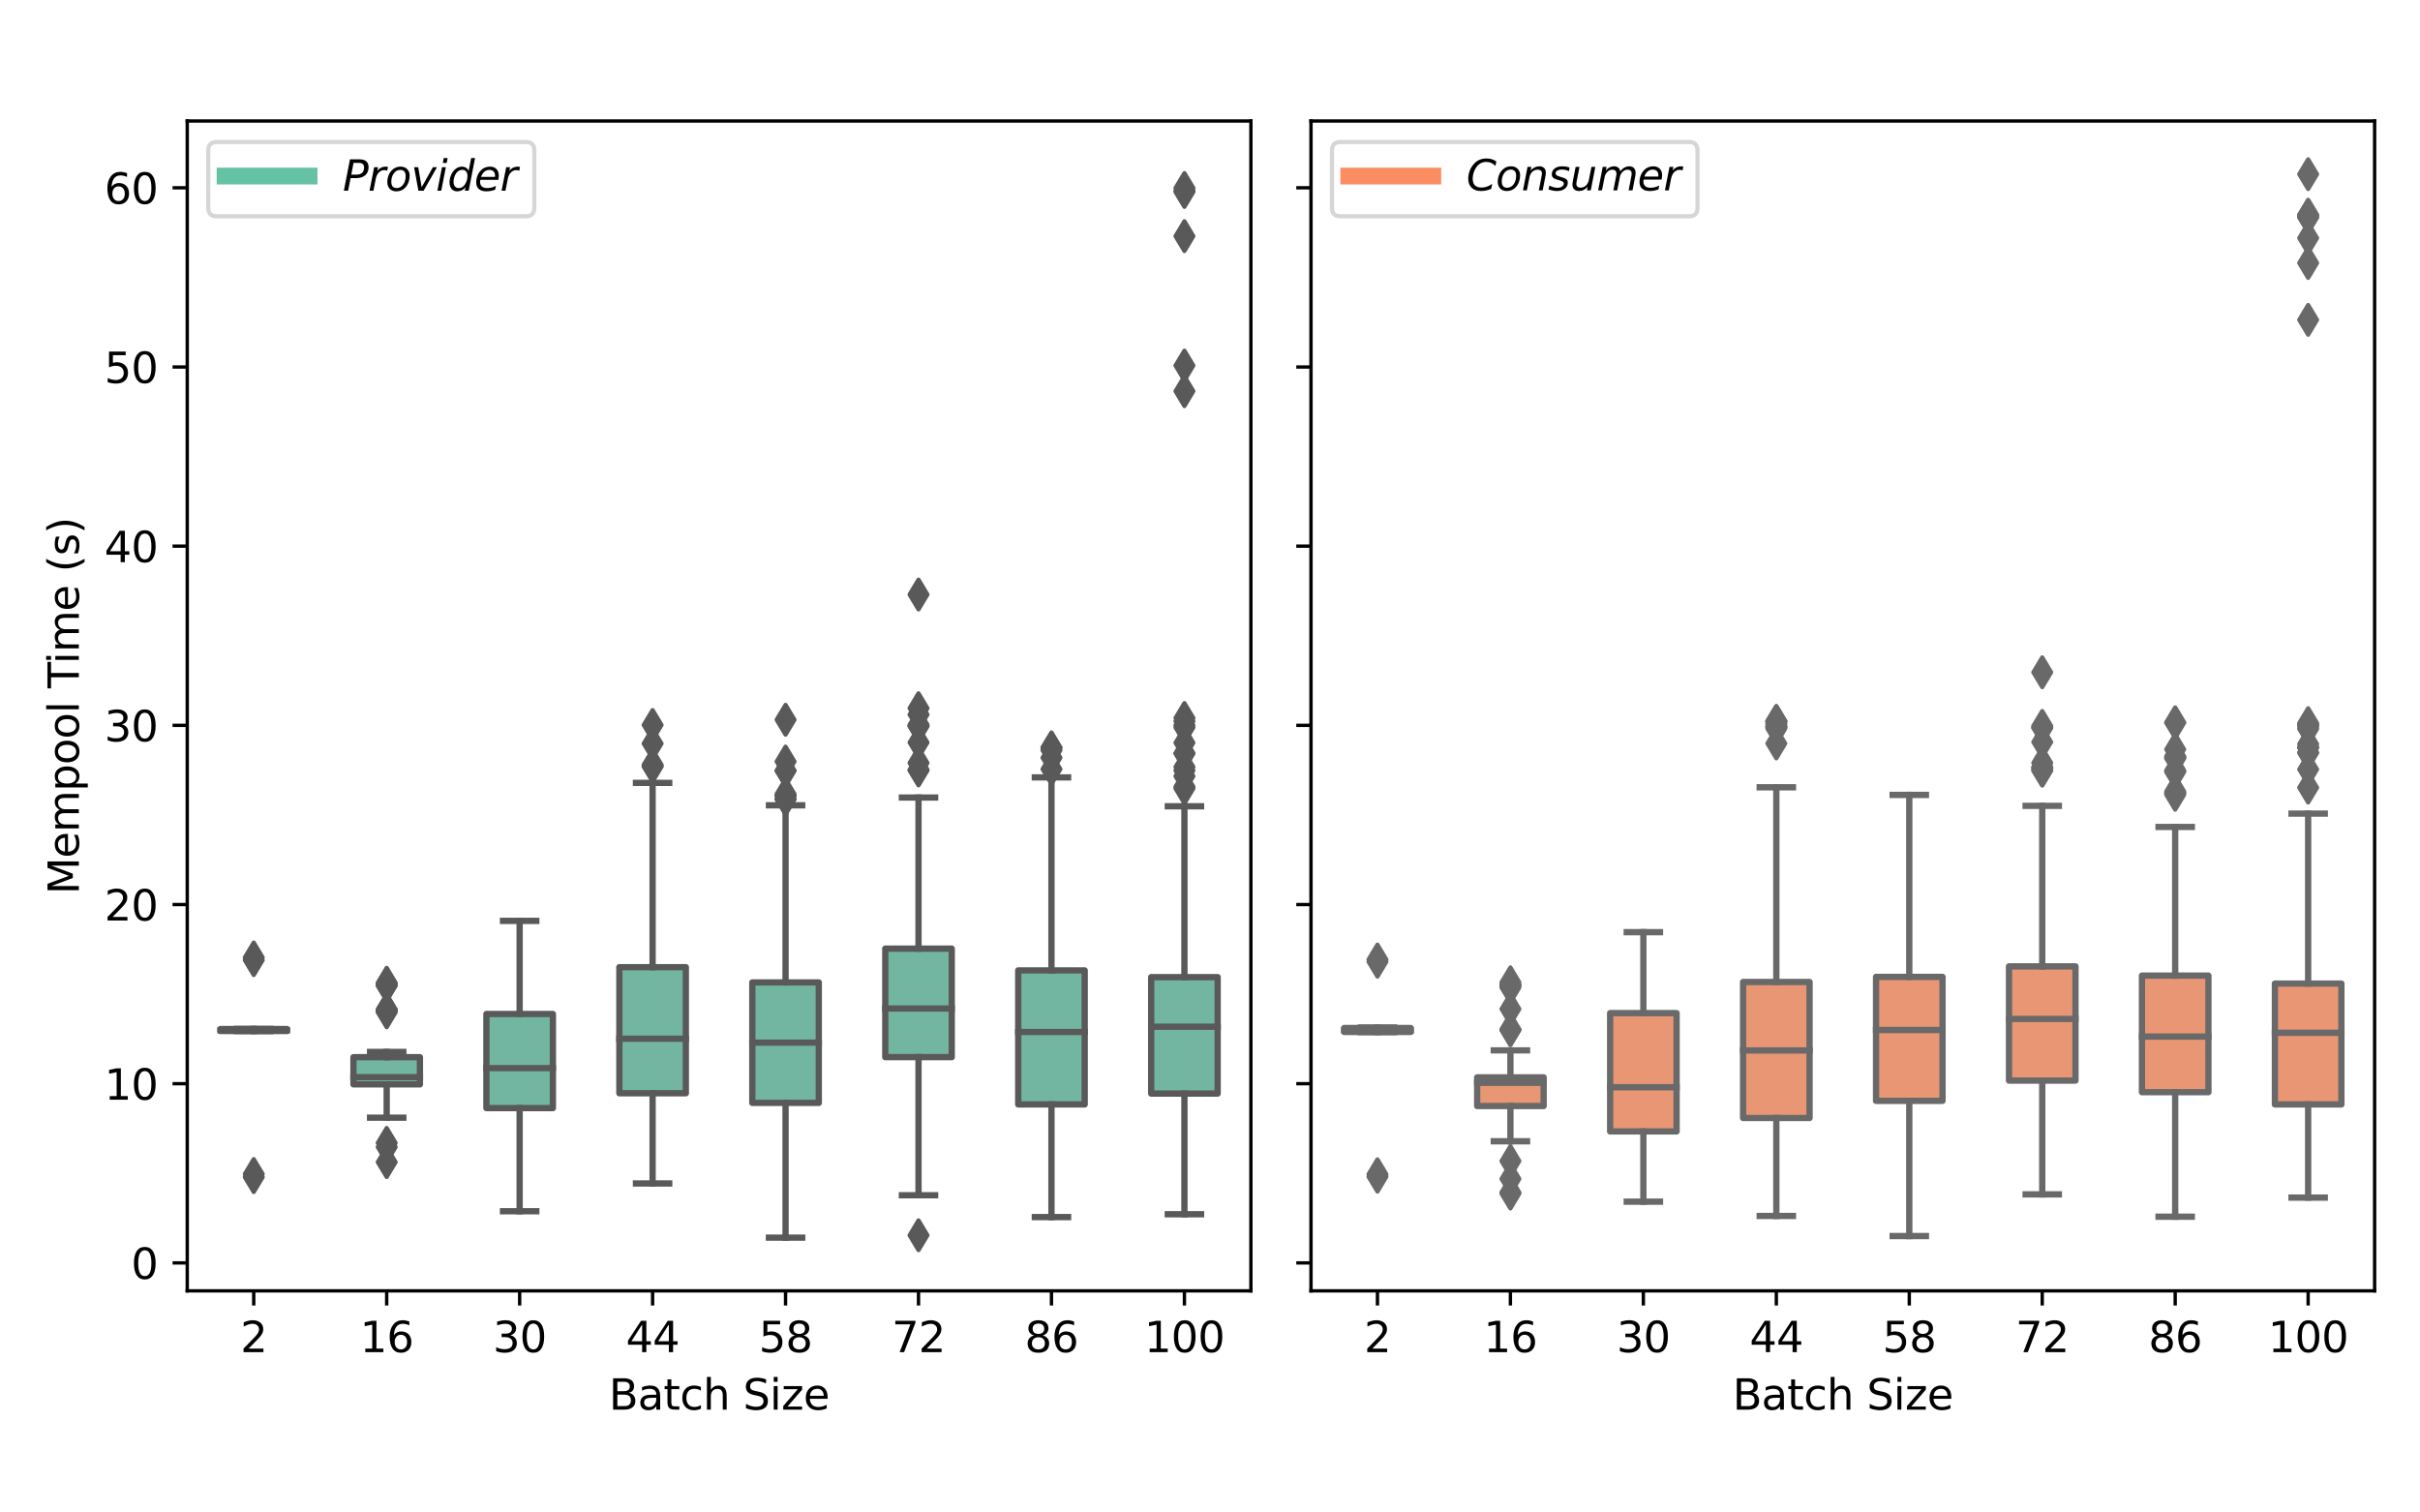 <?xml version="1.0" encoding="utf-8" standalone="no"?>
<!DOCTYPE svg PUBLIC "-//W3C//DTD SVG 1.1//EN"
  "http://www.w3.org/Graphics/SVG/1.1/DTD/svg11.dtd">
<svg xmlns:xlink="http://www.w3.org/1999/xlink" width="576pt" height="360pt" viewBox="0 0 576 360" xmlns="http://www.w3.org/2000/svg" version="1.1">
 <defs>
  <style type="text/css">*{stroke-linejoin: round; stroke-linecap: butt}</style>
 </defs>
 <g id="figure_1">
  <g id="patch_1">
   <path d="M 0 360 
L 576 360 
L 576 0 
L 0 0 
z
" style="fill: #ffffff"/>
  </g>
  <g id="axes_1">
   <g id="patch_2">
    <path d="M 44.57 307.24 
L 297.735 307.24 
L 297.735 28.8 
L 44.57 28.8 
z
" style="fill: #ffffff"/>
   </g>
   <g id="patch_3">
    <path d="M 52.481 245.4 
L 68.304 245.4 
L 68.304 244.93 
L 52.481 244.93 
L 52.481 245.4 
z
" clip-path="url(#p782d5a7dd0)" style="fill: #72b6a1; stroke: #595959; stroke-width: 1.5; stroke-linejoin: miter"/>
   </g>
   <g id="patch_4">
    <path d="M 84.127 258.102 
L 99.95 258.102 
L 99.95 251.632 
L 84.127 251.632 
L 84.127 258.102 
z
" clip-path="url(#p782d5a7dd0)" style="fill: #72b6a1; stroke: #595959; stroke-width: 1.5; stroke-linejoin: miter"/>
   </g>
   <g id="patch_5">
    <path d="M 115.773 263.743 
L 131.595 263.743 
L 131.595 241.342 
L 115.773 241.342 
L 115.773 263.743 
z
" clip-path="url(#p782d5a7dd0)" style="fill: #72b6a1; stroke: #595959; stroke-width: 1.5; stroke-linejoin: miter"/>
   </g>
   <g id="patch_6">
    <path d="M 147.418 260.213 
L 163.241 260.213 
L 163.241 230.206 
L 147.418 230.206 
L 147.418 260.213 
z
" clip-path="url(#p782d5a7dd0)" style="fill: #72b6a1; stroke: #595959; stroke-width: 1.5; stroke-linejoin: miter"/>
   </g>
   <g id="patch_7">
    <path d="M 179.064 262.508 
L 194.887 262.508 
L 194.887 233.835 
L 179.064 233.835 
L 179.064 262.508 
z
" clip-path="url(#p782d5a7dd0)" style="fill: #72b6a1; stroke: #595959; stroke-width: 1.5; stroke-linejoin: miter"/>
   </g>
   <g id="patch_8">
    <path d="M 210.71 251.616 
L 226.532 251.616 
L 226.532 225.79 
L 210.71 225.79 
L 210.71 251.616 
z
" clip-path="url(#p782d5a7dd0)" style="fill: #72b6a1; stroke: #595959; stroke-width: 1.5; stroke-linejoin: miter"/>
   </g>
   <g id="patch_9">
    <path d="M 242.355 262.872 
L 258.178 262.872 
L 258.178 230.974 
L 242.355 230.974 
L 242.355 262.872 
z
" clip-path="url(#p782d5a7dd0)" style="fill: #72b6a1; stroke: #595959; stroke-width: 1.5; stroke-linejoin: miter"/>
   </g>
   <g id="patch_10">
    <path d="M 274.001 260.29 
L 289.824 260.29 
L 289.824 232.581 
L 274.001 232.581 
L 274.001 260.29 
z
" clip-path="url(#p782d5a7dd0)" style="fill: #72b6a1; stroke: #595959; stroke-width: 1.5; stroke-linejoin: miter"/>
   </g>
   <g id="matplotlib.axis_1">
    <g id="xtick_1">
     <g id="line2d_1">
      <defs>
       <path id="m1470628a26" d="M 0 0 
L 0 3.5 
" style="stroke: #000000; stroke-width: 0.8"/>
      </defs>
      <g>
       <use xlink:href="#m1470628a26" x="60.393" y="307.24" style="stroke: #000000; stroke-width: 0.8"/>
      </g>
     </g>
     <g id="text_1">
      <!-- 2 -->
      <g transform="translate(57.212 321.838) scale(0.1 -0.1)">
       <defs>
        <path id="DejaVuSans-32" d="M 1228 531 
L 3431 531 
L 3431 0 
L 469 0 
L 469 531 
Q 828 903 1448 1529 
Q 2069 2156 2228 2338 
Q 2531 2678 2651 2914 
Q 2772 3150 2772 3378 
Q 2772 3750 2511 3984 
Q 2250 4219 1831 4219 
Q 1534 4219 1204 4116 
Q 875 4013 500 3803 
L 500 4441 
Q 881 4594 1212 4672 
Q 1544 4750 1819 4750 
Q 2544 4750 2975 4387 
Q 3406 4025 3406 3419 
Q 3406 3131 3298 2873 
Q 3191 2616 2906 2266 
Q 2828 2175 2409 1742 
Q 1991 1309 1228 531 
z
" transform="scale(0.016)"/>
       </defs>
       <use xlink:href="#DejaVuSans-32"/>
      </g>
     </g>
    </g>
    <g id="xtick_2">
     <g id="line2d_2">
      <g>
       <use xlink:href="#m1470628a26" x="92.038" y="307.24" style="stroke: #000000; stroke-width: 0.8"/>
      </g>
     </g>
     <g id="text_2">
      <!-- 16 -->
      <g transform="translate(85.676 321.838) scale(0.1 -0.1)">
       <defs>
        <path id="DejaVuSans-31" d="M 794 531 
L 1825 531 
L 1825 4091 
L 703 3866 
L 703 4441 
L 1819 4666 
L 2450 4666 
L 2450 531 
L 3481 531 
L 3481 0 
L 794 0 
L 794 531 
z
" transform="scale(0.016)"/>
        <path id="DejaVuSans-36" d="M 2113 2584 
Q 1688 2584 1439 2293 
Q 1191 2003 1191 1497 
Q 1191 994 1439 701 
Q 1688 409 2113 409 
Q 2538 409 2786 701 
Q 3034 994 3034 1497 
Q 3034 2003 2786 2293 
Q 2538 2584 2113 2584 
z
M 3366 4563 
L 3366 3988 
Q 3128 4100 2886 4159 
Q 2644 4219 2406 4219 
Q 1781 4219 1451 3797 
Q 1122 3375 1075 2522 
Q 1259 2794 1537 2939 
Q 1816 3084 2150 3084 
Q 2853 3084 3261 2657 
Q 3669 2231 3669 1497 
Q 3669 778 3244 343 
Q 2819 -91 2113 -91 
Q 1303 -91 875 529 
Q 447 1150 447 2328 
Q 447 3434 972 4092 
Q 1497 4750 2381 4750 
Q 2619 4750 2861 4703 
Q 3103 4656 3366 4563 
z
" transform="scale(0.016)"/>
       </defs>
       <use xlink:href="#DejaVuSans-31"/>
       <use xlink:href="#DejaVuSans-36" x="63.623"/>
      </g>
     </g>
    </g>
    <g id="xtick_3">
     <g id="line2d_3">
      <g>
       <use xlink:href="#m1470628a26" x="123.684" y="307.24" style="stroke: #000000; stroke-width: 0.8"/>
      </g>
     </g>
     <g id="text_3">
      <!-- 30 -->
      <g transform="translate(117.322 321.838) scale(0.1 -0.1)">
       <defs>
        <path id="DejaVuSans-33" d="M 2597 2516 
Q 3050 2419 3304 2112 
Q 3559 1806 3559 1356 
Q 3559 666 3084 287 
Q 2609 -91 1734 -91 
Q 1441 -91 1130 -33 
Q 819 25 488 141 
L 488 750 
Q 750 597 1062 519 
Q 1375 441 1716 441 
Q 2309 441 2620 675 
Q 2931 909 2931 1356 
Q 2931 1769 2642 2001 
Q 2353 2234 1838 2234 
L 1294 2234 
L 1294 2753 
L 1863 2753 
Q 2328 2753 2575 2939 
Q 2822 3125 2822 3475 
Q 2822 3834 2567 4026 
Q 2313 4219 1838 4219 
Q 1578 4219 1281 4162 
Q 984 4106 628 3988 
L 628 4550 
Q 988 4650 1302 4700 
Q 1616 4750 1894 4750 
Q 2613 4750 3031 4423 
Q 3450 4097 3450 3541 
Q 3450 3153 3228 2886 
Q 3006 2619 2597 2516 
z
" transform="scale(0.016)"/>
        <path id="DejaVuSans-30" d="M 2034 4250 
Q 1547 4250 1301 3770 
Q 1056 3291 1056 2328 
Q 1056 1369 1301 889 
Q 1547 409 2034 409 
Q 2525 409 2770 889 
Q 3016 1369 3016 2328 
Q 3016 3291 2770 3770 
Q 2525 4250 2034 4250 
z
M 2034 4750 
Q 2819 4750 3233 4129 
Q 3647 3509 3647 2328 
Q 3647 1150 3233 529 
Q 2819 -91 2034 -91 
Q 1250 -91 836 529 
Q 422 1150 422 2328 
Q 422 3509 836 4129 
Q 1250 4750 2034 4750 
z
" transform="scale(0.016)"/>
       </defs>
       <use xlink:href="#DejaVuSans-33"/>
       <use xlink:href="#DejaVuSans-30" x="63.623"/>
      </g>
     </g>
    </g>
    <g id="xtick_4">
     <g id="line2d_4">
      <g>
       <use xlink:href="#m1470628a26" x="155.33" y="307.24" style="stroke: #000000; stroke-width: 0.8"/>
      </g>
     </g>
     <g id="text_4">
      <!-- 44 -->
      <g transform="translate(148.967 321.838) scale(0.1 -0.1)">
       <defs>
        <path id="DejaVuSans-34" d="M 2419 4116 
L 825 1625 
L 2419 1625 
L 2419 4116 
z
M 2253 4666 
L 3047 4666 
L 3047 1625 
L 3713 1625 
L 3713 1100 
L 3047 1100 
L 3047 0 
L 2419 0 
L 2419 1100 
L 313 1100 
L 313 1709 
L 2253 4666 
z
" transform="scale(0.016)"/>
       </defs>
       <use xlink:href="#DejaVuSans-34"/>
       <use xlink:href="#DejaVuSans-34" x="63.623"/>
      </g>
     </g>
    </g>
    <g id="xtick_5">
     <g id="line2d_5">
      <g>
       <use xlink:href="#m1470628a26" x="186.975" y="307.24" style="stroke: #000000; stroke-width: 0.8"/>
      </g>
     </g>
     <g id="text_5">
      <!-- 58 -->
      <g transform="translate(180.613 321.838) scale(0.1 -0.1)">
       <defs>
        <path id="DejaVuSans-35" d="M 691 4666 
L 3169 4666 
L 3169 4134 
L 1269 4134 
L 1269 2991 
Q 1406 3038 1543 3061 
Q 1681 3084 1819 3084 
Q 2600 3084 3056 2656 
Q 3513 2228 3513 1497 
Q 3513 744 3044 326 
Q 2575 -91 1722 -91 
Q 1428 -91 1123 -41 
Q 819 9 494 109 
L 494 744 
Q 775 591 1075 516 
Q 1375 441 1709 441 
Q 2250 441 2565 725 
Q 2881 1009 2881 1497 
Q 2881 1984 2565 2268 
Q 2250 2553 1709 2553 
Q 1456 2553 1204 2497 
Q 953 2441 691 2322 
L 691 4666 
z
" transform="scale(0.016)"/>
        <path id="DejaVuSans-38" d="M 2034 2216 
Q 1584 2216 1326 1975 
Q 1069 1734 1069 1313 
Q 1069 891 1326 650 
Q 1584 409 2034 409 
Q 2484 409 2743 651 
Q 3003 894 3003 1313 
Q 3003 1734 2745 1975 
Q 2488 2216 2034 2216 
z
M 1403 2484 
Q 997 2584 770 2862 
Q 544 3141 544 3541 
Q 544 4100 942 4425 
Q 1341 4750 2034 4750 
Q 2731 4750 3128 4425 
Q 3525 4100 3525 3541 
Q 3525 3141 3298 2862 
Q 3072 2584 2669 2484 
Q 3125 2378 3379 2068 
Q 3634 1759 3634 1313 
Q 3634 634 3220 271 
Q 2806 -91 2034 -91 
Q 1263 -91 848 271 
Q 434 634 434 1313 
Q 434 1759 690 2068 
Q 947 2378 1403 2484 
z
M 1172 3481 
Q 1172 3119 1398 2916 
Q 1625 2713 2034 2713 
Q 2441 2713 2670 2916 
Q 2900 3119 2900 3481 
Q 2900 3844 2670 4047 
Q 2441 4250 2034 4250 
Q 1625 4250 1398 4047 
Q 1172 3844 1172 3481 
z
" transform="scale(0.016)"/>
       </defs>
       <use xlink:href="#DejaVuSans-35"/>
       <use xlink:href="#DejaVuSans-38" x="63.623"/>
      </g>
     </g>
    </g>
    <g id="xtick_6">
     <g id="line2d_6">
      <g>
       <use xlink:href="#m1470628a26" x="218.621" y="307.24" style="stroke: #000000; stroke-width: 0.8"/>
      </g>
     </g>
     <g id="text_6">
      <!-- 72 -->
      <g transform="translate(212.258 321.838) scale(0.1 -0.1)">
       <defs>
        <path id="DejaVuSans-37" d="M 525 4666 
L 3525 4666 
L 3525 4397 
L 1831 0 
L 1172 0 
L 2766 4134 
L 525 4134 
L 525 4666 
z
" transform="scale(0.016)"/>
       </defs>
       <use xlink:href="#DejaVuSans-37"/>
       <use xlink:href="#DejaVuSans-32" x="63.623"/>
      </g>
     </g>
    </g>
    <g id="xtick_7">
     <g id="line2d_7">
      <g>
       <use xlink:href="#m1470628a26" x="250.267" y="307.24" style="stroke: #000000; stroke-width: 0.8"/>
      </g>
     </g>
     <g id="text_7">
      <!-- 86 -->
      <g transform="translate(243.904 321.838) scale(0.1 -0.1)">
       <use xlink:href="#DejaVuSans-38"/>
       <use xlink:href="#DejaVuSans-36" x="63.623"/>
      </g>
     </g>
    </g>
    <g id="xtick_8">
     <g id="line2d_8">
      <g>
       <use xlink:href="#m1470628a26" x="281.912" y="307.24" style="stroke: #000000; stroke-width: 0.8"/>
      </g>
     </g>
     <g id="text_8">
      <!-- 100 -->
      <g transform="translate(272.368 321.838) scale(0.1 -0.1)">
       <use xlink:href="#DejaVuSans-31"/>
       <use xlink:href="#DejaVuSans-30" x="63.623"/>
       <use xlink:href="#DejaVuSans-30" x="127.246"/>
      </g>
     </g>
    </g>
    <g id="text_9">
     <!-- Batch Size -->
     <g transform="translate(144.927 335.517) scale(0.1 -0.1)">
      <defs>
       <path id="DejaVuSans-42" d="M 1259 2228 
L 1259 519 
L 2272 519 
Q 2781 519 3026 730 
Q 3272 941 3272 1375 
Q 3272 1813 3026 2020 
Q 2781 2228 2272 2228 
L 1259 2228 
z
M 1259 4147 
L 1259 2741 
L 2194 2741 
Q 2656 2741 2882 2914 
Q 3109 3088 3109 3444 
Q 3109 3797 2882 3972 
Q 2656 4147 2194 4147 
L 1259 4147 
z
M 628 4666 
L 2241 4666 
Q 2963 4666 3353 4366 
Q 3744 4066 3744 3513 
Q 3744 3084 3544 2831 
Q 3344 2578 2956 2516 
Q 3422 2416 3680 2098 
Q 3938 1781 3938 1306 
Q 3938 681 3513 340 
Q 3088 0 2303 0 
L 628 0 
L 628 4666 
z
" transform="scale(0.016)"/>
       <path id="DejaVuSans-61" d="M 2194 1759 
Q 1497 1759 1228 1600 
Q 959 1441 959 1056 
Q 959 750 1161 570 
Q 1363 391 1709 391 
Q 2188 391 2477 730 
Q 2766 1069 2766 1631 
L 2766 1759 
L 2194 1759 
z
M 3341 1997 
L 3341 0 
L 2766 0 
L 2766 531 
Q 2569 213 2275 61 
Q 1981 -91 1556 -91 
Q 1019 -91 701 211 
Q 384 513 384 1019 
Q 384 1609 779 1909 
Q 1175 2209 1959 2209 
L 2766 2209 
L 2766 2266 
Q 2766 2663 2505 2880 
Q 2244 3097 1772 3097 
Q 1472 3097 1187 3025 
Q 903 2953 641 2809 
L 641 3341 
Q 956 3463 1253 3523 
Q 1550 3584 1831 3584 
Q 2591 3584 2966 3190 
Q 3341 2797 3341 1997 
z
" transform="scale(0.016)"/>
       <path id="DejaVuSans-74" d="M 1172 4494 
L 1172 3500 
L 2356 3500 
L 2356 3053 
L 1172 3053 
L 1172 1153 
Q 1172 725 1289 603 
Q 1406 481 1766 481 
L 2356 481 
L 2356 0 
L 1766 0 
Q 1100 0 847 248 
Q 594 497 594 1153 
L 594 3053 
L 172 3053 
L 172 3500 
L 594 3500 
L 594 4494 
L 1172 4494 
z
" transform="scale(0.016)"/>
       <path id="DejaVuSans-63" d="M 3122 3366 
L 3122 2828 
Q 2878 2963 2633 3030 
Q 2388 3097 2138 3097 
Q 1578 3097 1268 2742 
Q 959 2388 959 1747 
Q 959 1106 1268 751 
Q 1578 397 2138 397 
Q 2388 397 2633 464 
Q 2878 531 3122 666 
L 3122 134 
Q 2881 22 2623 -34 
Q 2366 -91 2075 -91 
Q 1284 -91 818 406 
Q 353 903 353 1747 
Q 353 2603 823 3093 
Q 1294 3584 2113 3584 
Q 2378 3584 2631 3529 
Q 2884 3475 3122 3366 
z
" transform="scale(0.016)"/>
       <path id="DejaVuSans-68" d="M 3513 2113 
L 3513 0 
L 2938 0 
L 2938 2094 
Q 2938 2591 2744 2837 
Q 2550 3084 2163 3084 
Q 1697 3084 1428 2787 
Q 1159 2491 1159 1978 
L 1159 0 
L 581 0 
L 581 4863 
L 1159 4863 
L 1159 2956 
Q 1366 3272 1645 3428 
Q 1925 3584 2291 3584 
Q 2894 3584 3203 3211 
Q 3513 2838 3513 2113 
z
" transform="scale(0.016)"/>
       <path id="DejaVuSans-20" transform="scale(0.016)"/>
       <path id="DejaVuSans-53" d="M 3425 4513 
L 3425 3897 
Q 3066 4069 2747 4153 
Q 2428 4238 2131 4238 
Q 1616 4238 1336 4038 
Q 1056 3838 1056 3469 
Q 1056 3159 1242 3001 
Q 1428 2844 1947 2747 
L 2328 2669 
Q 3034 2534 3370 2195 
Q 3706 1856 3706 1288 
Q 3706 609 3251 259 
Q 2797 -91 1919 -91 
Q 1588 -91 1214 -16 
Q 841 59 441 206 
L 441 856 
Q 825 641 1194 531 
Q 1563 422 1919 422 
Q 2459 422 2753 634 
Q 3047 847 3047 1241 
Q 3047 1584 2836 1778 
Q 2625 1972 2144 2069 
L 1759 2144 
Q 1053 2284 737 2584 
Q 422 2884 422 3419 
Q 422 4038 858 4394 
Q 1294 4750 2059 4750 
Q 2388 4750 2728 4690 
Q 3069 4631 3425 4513 
z
" transform="scale(0.016)"/>
       <path id="DejaVuSans-69" d="M 603 3500 
L 1178 3500 
L 1178 0 
L 603 0 
L 603 3500 
z
M 603 4863 
L 1178 4863 
L 1178 4134 
L 603 4134 
L 603 4863 
z
" transform="scale(0.016)"/>
       <path id="DejaVuSans-7a" d="M 353 3500 
L 3084 3500 
L 3084 2975 
L 922 459 
L 3084 459 
L 3084 0 
L 275 0 
L 275 525 
L 2438 3041 
L 353 3041 
L 353 3500 
z
" transform="scale(0.016)"/>
       <path id="DejaVuSans-65" d="M 3597 1894 
L 3597 1613 
L 953 1613 
Q 991 1019 1311 708 
Q 1631 397 2203 397 
Q 2534 397 2845 478 
Q 3156 559 3463 722 
L 3463 178 
Q 3153 47 2828 -22 
Q 2503 -91 2169 -91 
Q 1331 -91 842 396 
Q 353 884 353 1716 
Q 353 2575 817 3079 
Q 1281 3584 2069 3584 
Q 2775 3584 3186 3129 
Q 3597 2675 3597 1894 
z
M 3022 2063 
Q 3016 2534 2758 2815 
Q 2500 3097 2075 3097 
Q 1594 3097 1305 2825 
Q 1016 2553 972 2059 
L 3022 2063 
z
" transform="scale(0.016)"/>
      </defs>
      <use xlink:href="#DejaVuSans-42"/>
      <use xlink:href="#DejaVuSans-61" x="68.604"/>
      <use xlink:href="#DejaVuSans-74" x="129.883"/>
      <use xlink:href="#DejaVuSans-63" x="169.092"/>
      <use xlink:href="#DejaVuSans-68" x="224.072"/>
      <use xlink:href="#DejaVuSans-20" x="287.451"/>
      <use xlink:href="#DejaVuSans-53" x="319.238"/>
      <use xlink:href="#DejaVuSans-69" x="382.715"/>
      <use xlink:href="#DejaVuSans-7a" x="410.498"/>
      <use xlink:href="#DejaVuSans-65" x="462.988"/>
     </g>
    </g>
   </g>
   <g id="matplotlib.axis_2">
    <g id="ytick_1">
     <g id="line2d_9">
      <defs>
       <path id="m6c7e6acf79" d="M 0 0 
L -3.5 0 
" style="stroke: #000000; stroke-width: 0.8"/>
      </defs>
      <g>
       <use xlink:href="#m6c7e6acf79" x="44.57" y="300.593" style="stroke: #000000; stroke-width: 0.8"/>
      </g>
     </g>
     <g id="text_10">
      <!-- 0 -->
      <g transform="translate(31.207 304.392) scale(0.1 -0.1)">
       <use xlink:href="#DejaVuSans-30"/>
      </g>
     </g>
    </g>
    <g id="ytick_2">
     <g id="line2d_10">
      <g>
       <use xlink:href="#m6c7e6acf79" x="44.57" y="257.944" style="stroke: #000000; stroke-width: 0.8"/>
      </g>
     </g>
     <g id="text_11">
      <!-- 10 -->
      <g transform="translate(24.845 261.744) scale(0.1 -0.1)">
       <use xlink:href="#DejaVuSans-31"/>
       <use xlink:href="#DejaVuSans-30" x="63.623"/>
      </g>
     </g>
    </g>
    <g id="ytick_3">
     <g id="line2d_11">
      <g>
       <use xlink:href="#m6c7e6acf79" x="44.57" y="215.296" style="stroke: #000000; stroke-width: 0.8"/>
      </g>
     </g>
     <g id="text_12">
      <!-- 20 -->
      <g transform="translate(24.845 219.095) scale(0.1 -0.1)">
       <use xlink:href="#DejaVuSans-32"/>
       <use xlink:href="#DejaVuSans-30" x="63.623"/>
      </g>
     </g>
    </g>
    <g id="ytick_4">
     <g id="line2d_12">
      <g>
       <use xlink:href="#m6c7e6acf79" x="44.57" y="172.647" style="stroke: #000000; stroke-width: 0.8"/>
      </g>
     </g>
     <g id="text_13">
      <!-- 30 -->
      <g transform="translate(24.845 176.447) scale(0.1 -0.1)">
       <use xlink:href="#DejaVuSans-33"/>
       <use xlink:href="#DejaVuSans-30" x="63.623"/>
      </g>
     </g>
    </g>
    <g id="ytick_5">
     <g id="line2d_13">
      <g>
       <use xlink:href="#m6c7e6acf79" x="44.57" y="129.999" style="stroke: #000000; stroke-width: 0.8"/>
      </g>
     </g>
     <g id="text_14">
      <!-- 40 -->
      <g transform="translate(24.845 133.798) scale(0.1 -0.1)">
       <use xlink:href="#DejaVuSans-34"/>
       <use xlink:href="#DejaVuSans-30" x="63.623"/>
      </g>
     </g>
    </g>
    <g id="ytick_6">
     <g id="line2d_14">
      <g>
       <use xlink:href="#m6c7e6acf79" x="44.57" y="87.35" style="stroke: #000000; stroke-width: 0.8"/>
      </g>
     </g>
     <g id="text_15">
      <!-- 50 -->
      <g transform="translate(24.845 91.15) scale(0.1 -0.1)">
       <use xlink:href="#DejaVuSans-35"/>
       <use xlink:href="#DejaVuSans-30" x="63.623"/>
      </g>
     </g>
    </g>
    <g id="ytick_7">
     <g id="line2d_15">
      <g>
       <use xlink:href="#m6c7e6acf79" x="44.57" y="44.702" style="stroke: #000000; stroke-width: 0.8"/>
      </g>
     </g>
     <g id="text_16">
      <!-- 60 -->
      <g transform="translate(24.845 48.501) scale(0.1 -0.1)">
       <use xlink:href="#DejaVuSans-36"/>
       <use xlink:href="#DejaVuSans-30" x="63.623"/>
      </g>
     </g>
    </g>
    <g id="text_17">
     <!-- Mempool Time (s) -->
     <g transform="translate(18.765 212.881) rotate(-90) scale(0.1 -0.1)">
      <defs>
       <path id="DejaVuSans-4d" d="M 628 4666 
L 1569 4666 
L 2759 1491 
L 3956 4666 
L 4897 4666 
L 4897 0 
L 4281 0 
L 4281 4097 
L 3078 897 
L 2444 897 
L 1241 4097 
L 1241 0 
L 628 0 
L 628 4666 
z
" transform="scale(0.016)"/>
       <path id="DejaVuSans-6d" d="M 3328 2828 
Q 3544 3216 3844 3400 
Q 4144 3584 4550 3584 
Q 5097 3584 5394 3201 
Q 5691 2819 5691 2113 
L 5691 0 
L 5113 0 
L 5113 2094 
Q 5113 2597 4934 2840 
Q 4756 3084 4391 3084 
Q 3944 3084 3684 2787 
Q 3425 2491 3425 1978 
L 3425 0 
L 2847 0 
L 2847 2094 
Q 2847 2600 2669 2842 
Q 2491 3084 2119 3084 
Q 1678 3084 1418 2786 
Q 1159 2488 1159 1978 
L 1159 0 
L 581 0 
L 581 3500 
L 1159 3500 
L 1159 2956 
Q 1356 3278 1631 3431 
Q 1906 3584 2284 3584 
Q 2666 3584 2933 3390 
Q 3200 3197 3328 2828 
z
" transform="scale(0.016)"/>
       <path id="DejaVuSans-70" d="M 1159 525 
L 1159 -1331 
L 581 -1331 
L 581 3500 
L 1159 3500 
L 1159 2969 
Q 1341 3281 1617 3432 
Q 1894 3584 2278 3584 
Q 2916 3584 3314 3078 
Q 3713 2572 3713 1747 
Q 3713 922 3314 415 
Q 2916 -91 2278 -91 
Q 1894 -91 1617 61 
Q 1341 213 1159 525 
z
M 3116 1747 
Q 3116 2381 2855 2742 
Q 2594 3103 2138 3103 
Q 1681 3103 1420 2742 
Q 1159 2381 1159 1747 
Q 1159 1113 1420 752 
Q 1681 391 2138 391 
Q 2594 391 2855 752 
Q 3116 1113 3116 1747 
z
" transform="scale(0.016)"/>
       <path id="DejaVuSans-6f" d="M 1959 3097 
Q 1497 3097 1228 2736 
Q 959 2375 959 1747 
Q 959 1119 1226 758 
Q 1494 397 1959 397 
Q 2419 397 2687 759 
Q 2956 1122 2956 1747 
Q 2956 2369 2687 2733 
Q 2419 3097 1959 3097 
z
M 1959 3584 
Q 2709 3584 3137 3096 
Q 3566 2609 3566 1747 
Q 3566 888 3137 398 
Q 2709 -91 1959 -91 
Q 1206 -91 779 398 
Q 353 888 353 1747 
Q 353 2609 779 3096 
Q 1206 3584 1959 3584 
z
" transform="scale(0.016)"/>
       <path id="DejaVuSans-6c" d="M 603 4863 
L 1178 4863 
L 1178 0 
L 603 0 
L 603 4863 
z
" transform="scale(0.016)"/>
       <path id="DejaVuSans-54" d="M -19 4666 
L 3928 4666 
L 3928 4134 
L 2272 4134 
L 2272 0 
L 1638 0 
L 1638 4134 
L -19 4134 
L -19 4666 
z
" transform="scale(0.016)"/>
       <path id="DejaVuSans-28" d="M 1984 4856 
Q 1566 4138 1362 3434 
Q 1159 2731 1159 2009 
Q 1159 1288 1364 580 
Q 1569 -128 1984 -844 
L 1484 -844 
Q 1016 -109 783 600 
Q 550 1309 550 2009 
Q 550 2706 781 3412 
Q 1013 4119 1484 4856 
L 1984 4856 
z
" transform="scale(0.016)"/>
       <path id="DejaVuSans-73" d="M 2834 3397 
L 2834 2853 
Q 2591 2978 2328 3040 
Q 2066 3103 1784 3103 
Q 1356 3103 1142 2972 
Q 928 2841 928 2578 
Q 928 2378 1081 2264 
Q 1234 2150 1697 2047 
L 1894 2003 
Q 2506 1872 2764 1633 
Q 3022 1394 3022 966 
Q 3022 478 2636 193 
Q 2250 -91 1575 -91 
Q 1294 -91 989 -36 
Q 684 19 347 128 
L 347 722 
Q 666 556 975 473 
Q 1284 391 1588 391 
Q 1994 391 2212 530 
Q 2431 669 2431 922 
Q 2431 1156 2273 1281 
Q 2116 1406 1581 1522 
L 1381 1569 
Q 847 1681 609 1914 
Q 372 2147 372 2553 
Q 372 3047 722 3315 
Q 1072 3584 1716 3584 
Q 2034 3584 2315 3537 
Q 2597 3491 2834 3397 
z
" transform="scale(0.016)"/>
       <path id="DejaVuSans-29" d="M 513 4856 
L 1013 4856 
Q 1481 4119 1714 3412 
Q 1947 2706 1947 2009 
Q 1947 1309 1714 600 
Q 1481 -109 1013 -844 
L 513 -844 
Q 928 -128 1133 580 
Q 1338 1288 1338 2009 
Q 1338 2731 1133 3434 
Q 928 4138 513 4856 
z
" transform="scale(0.016)"/>
      </defs>
      <use xlink:href="#DejaVuSans-4d"/>
      <use xlink:href="#DejaVuSans-65" x="86.279"/>
      <use xlink:href="#DejaVuSans-6d" x="147.803"/>
      <use xlink:href="#DejaVuSans-70" x="245.215"/>
      <use xlink:href="#DejaVuSans-6f" x="308.691"/>
      <use xlink:href="#DejaVuSans-6f" x="369.873"/>
      <use xlink:href="#DejaVuSans-6c" x="431.055"/>
      <use xlink:href="#DejaVuSans-20" x="458.838"/>
      <use xlink:href="#DejaVuSans-54" x="490.625"/>
      <use xlink:href="#DejaVuSans-69" x="548.584"/>
      <use xlink:href="#DejaVuSans-6d" x="576.367"/>
      <use xlink:href="#DejaVuSans-65" x="673.779"/>
      <use xlink:href="#DejaVuSans-20" x="735.303"/>
      <use xlink:href="#DejaVuSans-28" x="767.09"/>
      <use xlink:href="#DejaVuSans-73" x="806.104"/>
      <use xlink:href="#DejaVuSans-29" x="858.203"/>
     </g>
    </g>
   </g>
   <g id="line2d_16">
    <path d="M 60.393 245.4 
L 60.393 245.414 
" clip-path="url(#p782d5a7dd0)" style="fill: none; stroke: #595959; stroke-width: 1.5; stroke-linecap: square"/>
   </g>
   <g id="line2d_17">
    <path d="M 60.393 244.93 
L 60.393 244.902 
" clip-path="url(#p782d5a7dd0)" style="fill: none; stroke: #595959; stroke-width: 1.5; stroke-linecap: square"/>
   </g>
   <g id="line2d_18">
    <path d="M 56.437 245.414 
L 64.349 245.414 
" clip-path="url(#p782d5a7dd0)" style="fill: none; stroke: #595959; stroke-width: 1.5; stroke-linecap: square"/>
   </g>
   <g id="line2d_19">
    <path d="M 56.437 244.902 
L 64.349 244.902 
" clip-path="url(#p782d5a7dd0)" style="fill: none; stroke: #595959; stroke-width: 1.5; stroke-linecap: square"/>
   </g>
   <g id="line2d_20">
    <defs>
     <path id="ma750c38d45" d="M -0 3.536 
L 2.121 0 
L -0 -3.536 
L -2.121 -0 
z
" style="stroke: #595959; stroke-linejoin: miter"/>
    </defs>
    <g clip-path="url(#p782d5a7dd0)">
     <use xlink:href="#ma750c38d45" x="60.393" y="280.177" style="fill: #595959; stroke: #595959; stroke-linejoin: miter"/>
     <use xlink:href="#ma750c38d45" x="60.393" y="279.435" style="fill: #595959; stroke: #595959; stroke-linejoin: miter"/>
     <use xlink:href="#ma750c38d45" x="60.393" y="227.894" style="fill: #595959; stroke: #595959; stroke-linejoin: miter"/>
     <use xlink:href="#ma750c38d45" x="60.393" y="228.53" style="fill: #595959; stroke: #595959; stroke-linejoin: miter"/>
    </g>
   </g>
   <g id="line2d_21">
    <path d="M 92.038 258.102 
L 92.038 266.026 
" clip-path="url(#p782d5a7dd0)" style="fill: none; stroke: #595959; stroke-width: 1.5; stroke-linecap: square"/>
   </g>
   <g id="line2d_22">
    <path d="M 92.038 251.632 
L 92.038 250.378 
" clip-path="url(#p782d5a7dd0)" style="fill: none; stroke: #595959; stroke-width: 1.5; stroke-linecap: square"/>
   </g>
   <g id="line2d_23">
    <path d="M 88.083 266.026 
L 95.994 266.026 
" clip-path="url(#p782d5a7dd0)" style="fill: none; stroke: #595959; stroke-width: 1.5; stroke-linecap: square"/>
   </g>
   <g id="line2d_24">
    <path d="M 88.083 250.378 
L 95.994 250.378 
" clip-path="url(#p782d5a7dd0)" style="fill: none; stroke: #595959; stroke-width: 1.5; stroke-linecap: square"/>
   </g>
   <g id="line2d_25">
    <g clip-path="url(#p782d5a7dd0)">
     <use xlink:href="#ma750c38d45" x="92.038" y="273.025" style="fill: #595959; stroke: #595959; stroke-linejoin: miter"/>
     <use xlink:href="#ma750c38d45" x="92.038" y="276.603" style="fill: #595959; stroke: #595959; stroke-linejoin: miter"/>
     <use xlink:href="#ma750c38d45" x="92.038" y="272.035" style="fill: #595959; stroke: #595959; stroke-linejoin: miter"/>
     <use xlink:href="#ma750c38d45" x="92.038" y="240.945" style="fill: #595959; stroke: #595959; stroke-linejoin: miter"/>
     <use xlink:href="#ma750c38d45" x="92.038" y="240.723" style="fill: #595959; stroke: #595959; stroke-linejoin: miter"/>
     <use xlink:href="#ma750c38d45" x="92.038" y="240.539" style="fill: #595959; stroke: #595959; stroke-linejoin: miter"/>
     <use xlink:href="#ma750c38d45" x="92.038" y="240.522" style="fill: #595959; stroke: #595959; stroke-linejoin: miter"/>
     <use xlink:href="#ma750c38d45" x="92.038" y="240.458" style="fill: #595959; stroke: #595959; stroke-linejoin: miter"/>
     <use xlink:href="#ma750c38d45" x="92.038" y="240.433" style="fill: #595959; stroke: #595959; stroke-linejoin: miter"/>
     <use xlink:href="#ma750c38d45" x="92.038" y="240.215" style="fill: #595959; stroke: #595959; stroke-linejoin: miter"/>
     <use xlink:href="#ma750c38d45" x="92.038" y="234.185" style="fill: #595959; stroke: #595959; stroke-linejoin: miter"/>
     <use xlink:href="#ma750c38d45" x="92.038" y="233.916" style="fill: #595959; stroke: #595959; stroke-linejoin: miter"/>
     <use xlink:href="#ma750c38d45" x="92.038" y="234.616" style="fill: #595959; stroke: #595959; stroke-linejoin: miter"/>
     <use xlink:href="#ma750c38d45" x="92.038" y="234.564" style="fill: #595959; stroke: #595959; stroke-linejoin: miter"/>
    </g>
   </g>
   <g id="line2d_26">
    <path d="M 123.684 263.743 
L 123.684 288.302 
" clip-path="url(#p782d5a7dd0)" style="fill: none; stroke: #595959; stroke-width: 1.5; stroke-linecap: square"/>
   </g>
   <g id="line2d_27">
    <path d="M 123.684 241.342 
L 123.684 219.185 
" clip-path="url(#p782d5a7dd0)" style="fill: none; stroke: #595959; stroke-width: 1.5; stroke-linecap: square"/>
   </g>
   <g id="line2d_28">
    <path d="M 119.728 288.302 
L 127.64 288.302 
" clip-path="url(#p782d5a7dd0)" style="fill: none; stroke: #595959; stroke-width: 1.5; stroke-linecap: square"/>
   </g>
   <g id="line2d_29">
    <path d="M 119.728 219.185 
L 127.64 219.185 
" clip-path="url(#p782d5a7dd0)" style="fill: none; stroke: #595959; stroke-width: 1.5; stroke-linecap: square"/>
   </g>
   <g id="line2d_30"/>
   <g id="line2d_31">
    <path d="M 155.33 260.213 
L 155.33 281.687 
" clip-path="url(#p782d5a7dd0)" style="fill: none; stroke: #595959; stroke-width: 1.5; stroke-linecap: square"/>
   </g>
   <g id="line2d_32">
    <path d="M 155.33 230.206 
L 155.33 186.342 
" clip-path="url(#p782d5a7dd0)" style="fill: none; stroke: #595959; stroke-width: 1.5; stroke-linecap: square"/>
   </g>
   <g id="line2d_33">
    <path d="M 151.374 281.687 
L 159.285 281.687 
" clip-path="url(#p782d5a7dd0)" style="fill: none; stroke: #595959; stroke-width: 1.5; stroke-linecap: square"/>
   </g>
   <g id="line2d_34">
    <path d="M 151.374 186.342 
L 159.285 186.342 
" clip-path="url(#p782d5a7dd0)" style="fill: none; stroke: #595959; stroke-width: 1.5; stroke-linecap: square"/>
   </g>
   <g id="line2d_35">
    <g clip-path="url(#p782d5a7dd0)">
     <use xlink:href="#ma750c38d45" x="155.33" y="172.558" style="fill: #595959; stroke: #595959; stroke-linejoin: miter"/>
     <use xlink:href="#ma750c38d45" x="155.33" y="182.431" style="fill: #595959; stroke: #595959; stroke-linejoin: miter"/>
     <use xlink:href="#ma750c38d45" x="155.33" y="182.021" style="fill: #595959; stroke: #595959; stroke-linejoin: miter"/>
     <use xlink:href="#ma750c38d45" x="155.33" y="176.985" style="fill: #595959; stroke: #595959; stroke-linejoin: miter"/>
     <use xlink:href="#ma750c38d45" x="155.33" y="182.393" style="fill: #595959; stroke: #595959; stroke-linejoin: miter"/>
    </g>
   </g>
   <g id="line2d_36">
    <path d="M 186.975 262.508 
L 186.975 294.584 
" clip-path="url(#p782d5a7dd0)" style="fill: none; stroke: #595959; stroke-width: 1.5; stroke-linecap: square"/>
   </g>
   <g id="line2d_37">
    <path d="M 186.975 233.835 
L 186.975 191.681 
" clip-path="url(#p782d5a7dd0)" style="fill: none; stroke: #595959; stroke-width: 1.5; stroke-linecap: square"/>
   </g>
   <g id="line2d_38">
    <path d="M 183.02 294.584 
L 190.931 294.584 
" clip-path="url(#p782d5a7dd0)" style="fill: none; stroke: #595959; stroke-width: 1.5; stroke-linecap: square"/>
   </g>
   <g id="line2d_39">
    <path d="M 183.02 191.681 
L 190.931 191.681 
" clip-path="url(#p782d5a7dd0)" style="fill: none; stroke: #595959; stroke-width: 1.5; stroke-linecap: square"/>
   </g>
   <g id="line2d_40">
    <g clip-path="url(#p782d5a7dd0)">
     <use xlink:href="#ma750c38d45" x="186.975" y="189.468" style="fill: #595959; stroke: #595959; stroke-linejoin: miter"/>
     <use xlink:href="#ma750c38d45" x="186.975" y="188.986" style="fill: #595959; stroke: #595959; stroke-linejoin: miter"/>
     <use xlink:href="#ma750c38d45" x="186.975" y="183.425" style="fill: #595959; stroke: #595959; stroke-linejoin: miter"/>
     <use xlink:href="#ma750c38d45" x="186.975" y="183.463" style="fill: #595959; stroke: #595959; stroke-linejoin: miter"/>
     <use xlink:href="#ma750c38d45" x="186.975" y="189.425" style="fill: #595959; stroke: #595959; stroke-linejoin: miter"/>
     <use xlink:href="#ma750c38d45" x="186.975" y="181.258" style="fill: #595959; stroke: #595959; stroke-linejoin: miter"/>
     <use xlink:href="#ma750c38d45" x="186.975" y="171.317" style="fill: #595959; stroke: #595959; stroke-linejoin: miter"/>
     <use xlink:href="#ma750c38d45" x="186.975" y="190.236" style="fill: #595959; stroke: #595959; stroke-linejoin: miter"/>
     <use xlink:href="#ma750c38d45" x="186.975" y="190.244" style="fill: #595959; stroke: #595959; stroke-linejoin: miter"/>
    </g>
   </g>
   <g id="line2d_41">
    <path d="M 218.621 251.616 
L 218.621 284.489 
" clip-path="url(#p782d5a7dd0)" style="fill: none; stroke: #595959; stroke-width: 1.5; stroke-linecap: square"/>
   </g>
   <g id="line2d_42">
    <path d="M 218.621 225.79 
L 218.621 189.826 
" clip-path="url(#p782d5a7dd0)" style="fill: none; stroke: #595959; stroke-width: 1.5; stroke-linecap: square"/>
   </g>
   <g id="line2d_43">
    <path d="M 214.665 284.489 
L 222.577 284.489 
" clip-path="url(#p782d5a7dd0)" style="fill: none; stroke: #595959; stroke-width: 1.5; stroke-linecap: square"/>
   </g>
   <g id="line2d_44">
    <path d="M 214.665 189.826 
L 222.577 189.826 
" clip-path="url(#p782d5a7dd0)" style="fill: none; stroke: #595959; stroke-width: 1.5; stroke-linecap: square"/>
   </g>
   <g id="line2d_45">
    <g clip-path="url(#p782d5a7dd0)">
     <use xlink:href="#ma750c38d45" x="218.621" y="294.016" style="fill: #595959; stroke: #595959; stroke-linejoin: miter"/>
     <use xlink:href="#ma750c38d45" x="218.621" y="170.084" style="fill: #595959; stroke: #595959; stroke-linejoin: miter"/>
     <use xlink:href="#ma750c38d45" x="218.621" y="172.49" style="fill: #595959; stroke: #595959; stroke-linejoin: miter"/>
     <use xlink:href="#ma750c38d45" x="218.621" y="183.382" style="fill: #595959; stroke: #595959; stroke-linejoin: miter"/>
     <use xlink:href="#ma750c38d45" x="218.621" y="176.729" style="fill: #595959; stroke: #595959; stroke-linejoin: miter"/>
     <use xlink:href="#ma750c38d45" x="218.621" y="172.822" style="fill: #595959; stroke: #595959; stroke-linejoin: miter"/>
     <use xlink:href="#ma750c38d45" x="218.621" y="172.839" style="fill: #595959; stroke: #595959; stroke-linejoin: miter"/>
     <use xlink:href="#ma750c38d45" x="218.621" y="183.203" style="fill: #595959; stroke: #595959; stroke-linejoin: miter"/>
     <use xlink:href="#ma750c38d45" x="218.621" y="181.586" style="fill: #595959; stroke: #595959; stroke-linejoin: miter"/>
     <use xlink:href="#ma750c38d45" x="218.621" y="141.51" style="fill: #595959; stroke: #595959; stroke-linejoin: miter"/>
     <use xlink:href="#ma750c38d45" x="218.621" y="168.566" style="fill: #595959; stroke: #595959; stroke-linejoin: miter"/>
    </g>
   </g>
   <g id="line2d_46">
    <path d="M 250.267 262.872 
L 250.267 289.688 
" clip-path="url(#p782d5a7dd0)" style="fill: none; stroke: #595959; stroke-width: 1.5; stroke-linecap: square"/>
   </g>
   <g id="line2d_47">
    <path d="M 250.267 230.974 
L 250.267 185.032 
" clip-path="url(#p782d5a7dd0)" style="fill: none; stroke: #595959; stroke-width: 1.5; stroke-linecap: square"/>
   </g>
   <g id="line2d_48">
    <path d="M 246.311 289.688 
L 254.222 289.688 
" clip-path="url(#p782d5a7dd0)" style="fill: none; stroke: #595959; stroke-width: 1.5; stroke-linecap: square"/>
   </g>
   <g id="line2d_49">
    <path d="M 246.311 185.032 
L 254.222 185.032 
" clip-path="url(#p782d5a7dd0)" style="fill: none; stroke: #595959; stroke-width: 1.5; stroke-linecap: square"/>
   </g>
   <g id="line2d_50">
    <g clip-path="url(#p782d5a7dd0)">
     <use xlink:href="#ma750c38d45" x="250.267" y="178.567" style="fill: #595959; stroke: #595959; stroke-linejoin: miter"/>
     <use xlink:href="#ma750c38d45" x="250.267" y="183.062" style="fill: #595959; stroke: #595959; stroke-linejoin: miter"/>
     <use xlink:href="#ma750c38d45" x="250.267" y="177.885" style="fill: #595959; stroke: #595959; stroke-linejoin: miter"/>
     <use xlink:href="#ma750c38d45" x="250.267" y="178.038" style="fill: #595959; stroke: #595959; stroke-linejoin: miter"/>
     <use xlink:href="#ma750c38d45" x="250.267" y="180.354" style="fill: #595959; stroke: #595959; stroke-linejoin: miter"/>
    </g>
   </g>
   <g id="line2d_51">
    <path d="M 281.912 260.29 
L 281.912 289.014 
" clip-path="url(#p782d5a7dd0)" style="fill: none; stroke: #595959; stroke-width: 1.5; stroke-linecap: square"/>
   </g>
   <g id="line2d_52">
    <path d="M 281.912 232.581 
L 281.912 191.912 
" clip-path="url(#p782d5a7dd0)" style="fill: none; stroke: #595959; stroke-width: 1.5; stroke-linecap: square"/>
   </g>
   <g id="line2d_53">
    <path d="M 277.956 289.014 
L 285.868 289.014 
" clip-path="url(#p782d5a7dd0)" style="fill: none; stroke: #595959; stroke-width: 1.5; stroke-linecap: square"/>
   </g>
   <g id="line2d_54">
    <path d="M 277.956 191.912 
L 285.868 191.912 
" clip-path="url(#p782d5a7dd0)" style="fill: none; stroke: #595959; stroke-width: 1.5; stroke-linecap: square"/>
   </g>
   <g id="line2d_55">
    <g clip-path="url(#p782d5a7dd0)">
     <use xlink:href="#ma750c38d45" x="281.912" y="170.899" style="fill: #595959; stroke: #595959; stroke-linejoin: miter"/>
     <use xlink:href="#ma750c38d45" x="281.912" y="179.288" style="fill: #595959; stroke: #595959; stroke-linejoin: miter"/>
     <use xlink:href="#ma750c38d45" x="281.912" y="172.639" style="fill: #595959; stroke: #595959; stroke-linejoin: miter"/>
     <use xlink:href="#ma750c38d45" x="281.912" y="187.242" style="fill: #595959; stroke: #595959; stroke-linejoin: miter"/>
     <use xlink:href="#ma750c38d45" x="281.912" y="187.677" style="fill: #595959; stroke: #595959; stroke-linejoin: miter"/>
     <use xlink:href="#ma750c38d45" x="281.912" y="173.155" style="fill: #595959; stroke: #595959; stroke-linejoin: miter"/>
     <use xlink:href="#ma750c38d45" x="281.912" y="171.675" style="fill: #595959; stroke: #595959; stroke-linejoin: miter"/>
     <use xlink:href="#ma750c38d45" x="281.912" y="182.546" style="fill: #595959; stroke: #595959; stroke-linejoin: miter"/>
     <use xlink:href="#ma750c38d45" x="281.912" y="183.382" style="fill: #595959; stroke: #595959; stroke-linejoin: miter"/>
     <use xlink:href="#ma750c38d45" x="281.912" y="176.797" style="fill: #595959; stroke: #595959; stroke-linejoin: miter"/>
     <use xlink:href="#ma750c38d45" x="281.912" y="45.38" style="fill: #595959; stroke: #595959; stroke-linejoin: miter"/>
     <use xlink:href="#ma750c38d45" x="281.912" y="45.683" style="fill: #595959; stroke: #595959; stroke-linejoin: miter"/>
     <use xlink:href="#ma750c38d45" x="281.912" y="56.208" style="fill: #595959; stroke: #595959; stroke-linejoin: miter"/>
     <use xlink:href="#ma750c38d45" x="281.912" y="44.745" style="fill: #595959; stroke: #595959; stroke-linejoin: miter"/>
     <use xlink:href="#ma750c38d45" x="281.912" y="93.108" style="fill: #595959; stroke: #595959; stroke-linejoin: miter"/>
     <use xlink:href="#ma750c38d45" x="281.912" y="87.005" style="fill: #595959; stroke: #595959; stroke-linejoin: miter"/>
     <use xlink:href="#ma750c38d45" x="281.912" y="184.742" style="fill: #595959; stroke: #595959; stroke-linejoin: miter"/>
     <use xlink:href="#ma750c38d45" x="281.912" y="179.339" style="fill: #595959; stroke: #595959; stroke-linejoin: miter"/>
    </g>
   </g>
   <g id="line2d_56">
    <path d="M 52.481 245.233 
L 68.304 245.233 
" clip-path="url(#p782d5a7dd0)" style="fill: none; stroke: #595959; stroke-width: 1.5; stroke-linecap: square"/>
   </g>
   <g id="line2d_57">
    <path d="M 84.127 256.392 
L 99.95 256.392 
" clip-path="url(#p782d5a7dd0)" style="fill: none; stroke: #595959; stroke-width: 1.5; stroke-linecap: square"/>
   </g>
   <g id="line2d_58">
    <path d="M 115.773 254.228 
L 131.595 254.228 
" clip-path="url(#p782d5a7dd0)" style="fill: none; stroke: #595959; stroke-width: 1.5; stroke-linecap: square"/>
   </g>
   <g id="line2d_59">
    <path d="M 147.418 247.231 
L 163.241 247.231 
" clip-path="url(#p782d5a7dd0)" style="fill: none; stroke: #595959; stroke-width: 1.5; stroke-linecap: square"/>
   </g>
   <g id="line2d_60">
    <path d="M 179.064 248.165 
L 194.887 248.165 
" clip-path="url(#p782d5a7dd0)" style="fill: none; stroke: #595959; stroke-width: 1.5; stroke-linecap: square"/>
   </g>
   <g id="line2d_61">
    <path d="M 210.71 240.043 
L 226.532 240.043 
" clip-path="url(#p782d5a7dd0)" style="fill: none; stroke: #595959; stroke-width: 1.5; stroke-linecap: square"/>
   </g>
   <g id="line2d_62">
    <path d="M 242.355 245.627 
L 258.178 245.627 
" clip-path="url(#p782d5a7dd0)" style="fill: none; stroke: #595959; stroke-width: 1.5; stroke-linecap: square"/>
   </g>
   <g id="line2d_63">
    <path d="M 274.001 244.378 
L 289.824 244.378 
" clip-path="url(#p782d5a7dd0)" style="fill: none; stroke: #595959; stroke-width: 1.5; stroke-linecap: square"/>
   </g>
   <g id="patch_11">
    <path d="M 44.57 307.24 
L 44.57 28.8 
" style="fill: none; stroke: #000000; stroke-width: 0.8; stroke-linejoin: miter; stroke-linecap: square"/>
   </g>
   <g id="patch_12">
    <path d="M 297.735 307.24 
L 297.735 28.8 
" style="fill: none; stroke: #000000; stroke-width: 0.8; stroke-linejoin: miter; stroke-linecap: square"/>
   </g>
   <g id="patch_13">
    <path d="M 44.57 307.24 
L 297.735 307.24 
" style="fill: none; stroke: #000000; stroke-width: 0.8; stroke-linejoin: miter; stroke-linecap: square"/>
   </g>
   <g id="patch_14">
    <path d="M 44.57 28.8 
L 297.735 28.8 
" style="fill: none; stroke: #000000; stroke-width: 0.8; stroke-linejoin: miter; stroke-linecap: square"/>
   </g>
   <g id="legend_1">
    <g id="patch_15">
     <path d="M 51.57 51.478 
L 125.17 51.478 
Q 127.17 51.478 127.17 49.478 
L 127.17 35.8 
Q 127.17 33.8 125.17 33.8 
L 51.57 33.8 
Q 49.57 33.8 49.57 35.8 
L 49.57 49.478 
Q 49.57 51.478 51.57 51.478 
z
" style="fill: #ffffff; opacity: 0.8; stroke: #cccccc; stroke-linejoin: miter"/>
    </g>
    <g id="line2d_64">
     <path d="M 53.57 41.898 
L 63.57 41.898 
L 73.57 41.898 
" style="fill: none; stroke: #66c2a5; stroke-width: 4; stroke-linecap: square"/>
    </g>
    <g id="text_18">
     <!-- $Provider$ -->
     <g transform="translate(81.57 45.398) scale(0.1 -0.1)">
      <defs>
       <path id="DejaVuSans-Oblique-50" d="M 1081 4666 
L 2541 4666 
Q 3178 4666 3512 4369 
Q 3847 4072 3847 3500 
Q 3847 2731 3353 2303 
Q 2859 1875 1966 1875 
L 1172 1875 
L 806 0 
L 172 0 
L 1081 4666 
z
M 1613 4147 
L 1275 2394 
L 2069 2394 
Q 2606 2394 2893 2669 
Q 3181 2944 3181 3456 
Q 3181 3784 2986 3965 
Q 2791 4147 2438 4147 
L 1613 4147 
z
" transform="scale(0.016)"/>
       <path id="DejaVuSans-Oblique-72" d="M 2853 2969 
Q 2766 3016 2653 3041 
Q 2541 3066 2413 3066 
Q 1953 3066 1609 2717 
Q 1266 2369 1153 1784 
L 800 0 
L 225 0 
L 909 3500 
L 1484 3500 
L 1375 2956 
Q 1603 3259 1920 3421 
Q 2238 3584 2597 3584 
Q 2691 3584 2781 3573 
Q 2872 3563 2963 3538 
L 2853 2969 
z
" transform="scale(0.016)"/>
       <path id="DejaVuSans-Oblique-6f" d="M 1625 -91 
Q 1009 -91 651 289 
Q 294 669 294 1325 
Q 294 1706 417 2101 
Q 541 2497 738 2766 
Q 1047 3184 1428 3384 
Q 1809 3584 2291 3584 
Q 2888 3584 3255 3212 
Q 3622 2841 3622 2241 
Q 3622 1825 3500 1412 
Q 3378 1000 3181 728 
Q 2875 309 2494 109 
Q 2113 -91 1625 -91 
z
M 891 1344 
Q 891 869 1089 633 
Q 1288 397 1691 397 
Q 2269 397 2648 901 
Q 3028 1406 3028 2181 
Q 3028 2634 2825 2865 
Q 2622 3097 2228 3097 
Q 1903 3097 1650 2945 
Q 1397 2794 1197 2484 
Q 1050 2253 970 1956 
Q 891 1659 891 1344 
z
" transform="scale(0.016)"/>
       <path id="DejaVuSans-Oblique-76" d="M 459 3500 
L 1069 3500 
L 1581 525 
L 3256 3500 
L 3866 3500 
L 1875 0 
L 1100 0 
L 459 3500 
z
" transform="scale(0.016)"/>
       <path id="DejaVuSans-Oblique-69" d="M 1172 4863 
L 1747 4863 
L 1606 4134 
L 1031 4134 
L 1172 4863 
z
M 909 3500 
L 1484 3500 
L 800 0 
L 225 0 
L 909 3500 
z
" transform="scale(0.016)"/>
       <path id="DejaVuSans-Oblique-64" d="M 2675 525 
Q 2444 222 2128 65 
Q 1813 -91 1428 -91 
Q 903 -91 598 267 
Q 294 625 294 1247 
Q 294 1766 478 2236 
Q 663 2706 1013 3078 
Q 1244 3325 1534 3454 
Q 1825 3584 2144 3584 
Q 2481 3584 2739 3421 
Q 2997 3259 3138 2956 
L 3513 4863 
L 4091 4863 
L 3144 0 
L 2566 0 
L 2675 525 
z
M 891 1350 
Q 891 897 1095 644 
Q 1300 391 1663 391 
Q 1931 391 2161 520 
Q 2391 650 2566 903 
Q 2750 1166 2856 1509 
Q 2963 1853 2963 2188 
Q 2963 2622 2758 2865 
Q 2553 3109 2194 3109 
Q 1922 3109 1687 2981 
Q 1453 2853 1288 2613 
Q 1106 2353 998 2009 
Q 891 1666 891 1350 
z
" transform="scale(0.016)"/>
       <path id="DejaVuSans-Oblique-65" d="M 3078 2063 
Q 3088 2113 3092 2166 
Q 3097 2219 3097 2272 
Q 3097 2653 2873 2875 
Q 2650 3097 2266 3097 
Q 1838 3097 1509 2826 
Q 1181 2556 1013 2059 
L 3078 2063 
z
M 3578 1613 
L 903 1613 
Q 884 1494 878 1425 
Q 872 1356 872 1306 
Q 872 872 1139 634 
Q 1406 397 1894 397 
Q 2269 397 2603 481 
Q 2938 566 3225 728 
L 3116 159 
Q 2806 34 2476 -28 
Q 2147 -91 1806 -91 
Q 1078 -91 686 257 
Q 294 606 294 1247 
Q 294 1794 489 2264 
Q 684 2734 1063 3103 
Q 1306 3334 1642 3459 
Q 1978 3584 2356 3584 
Q 2950 3584 3301 3228 
Q 3653 2872 3653 2272 
Q 3653 2128 3634 1964 
Q 3616 1800 3578 1613 
z
" transform="scale(0.016)"/>
      </defs>
      <use xlink:href="#DejaVuSans-Oblique-50" transform="translate(0 0.016)"/>
      <use xlink:href="#DejaVuSans-Oblique-72" transform="translate(60.303 0.016)"/>
      <use xlink:href="#DejaVuSans-Oblique-6f" transform="translate(101.416 0.016)"/>
      <use xlink:href="#DejaVuSans-Oblique-76" transform="translate(162.598 0.016)"/>
      <use xlink:href="#DejaVuSans-Oblique-69" transform="translate(221.777 0.016)"/>
      <use xlink:href="#DejaVuSans-Oblique-64" transform="translate(249.561 0.016)"/>
      <use xlink:href="#DejaVuSans-Oblique-65" transform="translate(313.037 0.016)"/>
      <use xlink:href="#DejaVuSans-Oblique-72" transform="translate(374.561 0.016)"/>
     </g>
    </g>
   </g>
  </g>
  <g id="axes_2">
   <g id="patch_16">
    <path d="M 312.035 307.24 
L 565.2 307.24 
L 565.2 28.8 
L 312.035 28.8 
z
" style="fill: #ffffff"/>
   </g>
   <g id="patch_17">
    <path d="M 319.946 245.623 
L 335.769 245.623 
L 335.769 244.677 
L 319.946 244.677 
L 319.946 245.623 
z
" clip-path="url(#pc5a4a9b2fd)" style="fill: #e99675; stroke: #696969; stroke-width: 1.5; stroke-linejoin: miter"/>
   </g>
   <g id="patch_18">
    <path d="M 351.592 263.257 
L 367.415 263.257 
L 367.415 256.429 
L 351.592 256.429 
L 351.592 263.257 
z
" clip-path="url(#pc5a4a9b2fd)" style="fill: #e99675; stroke: #696969; stroke-width: 1.5; stroke-linejoin: miter"/>
   </g>
   <g id="patch_19">
    <path d="M 383.238 269.302 
L 399.06 269.302 
L 399.06 241.141 
L 383.238 241.141 
L 383.238 269.302 
z
" clip-path="url(#pc5a4a9b2fd)" style="fill: #e99675; stroke: #696969; stroke-width: 1.5; stroke-linejoin: miter"/>
   </g>
   <g id="patch_20">
    <path d="M 414.883 266.104 
L 430.706 266.104 
L 430.706 233.732 
L 414.883 233.732 
L 414.883 266.104 
z
" clip-path="url(#pc5a4a9b2fd)" style="fill: #e99675; stroke: #696969; stroke-width: 1.5; stroke-linejoin: miter"/>
   </g>
   <g id="patch_21">
    <path d="M 446.529 262.024 
L 462.352 262.024 
L 462.352 232.519 
L 446.529 232.519 
L 446.529 262.024 
z
" clip-path="url(#pc5a4a9b2fd)" style="fill: #e99675; stroke: #696969; stroke-width: 1.5; stroke-linejoin: miter"/>
   </g>
   <g id="patch_22">
    <path d="M 478.175 257.199 
L 493.997 257.199 
L 493.997 230.012 
L 478.175 230.012 
L 478.175 257.199 
z
" clip-path="url(#pc5a4a9b2fd)" style="fill: #e99675; stroke: #696969; stroke-width: 1.5; stroke-linejoin: miter"/>
   </g>
   <g id="patch_23">
    <path d="M 509.82 259.959 
L 525.643 259.959 
L 525.643 232.212 
L 509.82 232.212 
L 509.82 259.959 
z
" clip-path="url(#pc5a4a9b2fd)" style="fill: #e99675; stroke: #696969; stroke-width: 1.5; stroke-linejoin: miter"/>
   </g>
   <g id="patch_24">
    <path d="M 541.466 262.874 
L 557.289 262.874 
L 557.289 234.108 
L 541.466 234.108 
L 541.466 262.874 
z
" clip-path="url(#pc5a4a9b2fd)" style="fill: #e99675; stroke: #696969; stroke-width: 1.5; stroke-linejoin: miter"/>
   </g>
   <g id="matplotlib.axis_3">
    <g id="xtick_9">
     <g id="line2d_65">
      <g>
       <use xlink:href="#m1470628a26" x="327.858" y="307.24" style="stroke: #000000; stroke-width: 0.8"/>
      </g>
     </g>
     <g id="text_19">
      <!-- 2 -->
      <g transform="translate(324.677 321.838) scale(0.1 -0.1)">
       <use xlink:href="#DejaVuSans-32"/>
      </g>
     </g>
    </g>
    <g id="xtick_10">
     <g id="line2d_66">
      <g>
       <use xlink:href="#m1470628a26" x="359.503" y="307.24" style="stroke: #000000; stroke-width: 0.8"/>
      </g>
     </g>
     <g id="text_20">
      <!-- 16 -->
      <g transform="translate(353.141 321.838) scale(0.1 -0.1)">
       <use xlink:href="#DejaVuSans-31"/>
       <use xlink:href="#DejaVuSans-36" x="63.623"/>
      </g>
     </g>
    </g>
    <g id="xtick_11">
     <g id="line2d_67">
      <g>
       <use xlink:href="#m1470628a26" x="391.149" y="307.24" style="stroke: #000000; stroke-width: 0.8"/>
      </g>
     </g>
     <g id="text_21">
      <!-- 30 -->
      <g transform="translate(384.787 321.838) scale(0.1 -0.1)">
       <use xlink:href="#DejaVuSans-33"/>
       <use xlink:href="#DejaVuSans-30" x="63.623"/>
      </g>
     </g>
    </g>
    <g id="xtick_12">
     <g id="line2d_68">
      <g>
       <use xlink:href="#m1470628a26" x="422.795" y="307.24" style="stroke: #000000; stroke-width: 0.8"/>
      </g>
     </g>
     <g id="text_22">
      <!-- 44 -->
      <g transform="translate(416.432 321.838) scale(0.1 -0.1)">
       <use xlink:href="#DejaVuSans-34"/>
       <use xlink:href="#DejaVuSans-34" x="63.623"/>
      </g>
     </g>
    </g>
    <g id="xtick_13">
     <g id="line2d_69">
      <g>
       <use xlink:href="#m1470628a26" x="454.44" y="307.24" style="stroke: #000000; stroke-width: 0.8"/>
      </g>
     </g>
     <g id="text_23">
      <!-- 58 -->
      <g transform="translate(448.078 321.838) scale(0.1 -0.1)">
       <use xlink:href="#DejaVuSans-35"/>
       <use xlink:href="#DejaVuSans-38" x="63.623"/>
      </g>
     </g>
    </g>
    <g id="xtick_14">
     <g id="line2d_70">
      <g>
       <use xlink:href="#m1470628a26" x="486.086" y="307.24" style="stroke: #000000; stroke-width: 0.8"/>
      </g>
     </g>
     <g id="text_24">
      <!-- 72 -->
      <g transform="translate(479.723 321.838) scale(0.1 -0.1)">
       <use xlink:href="#DejaVuSans-37"/>
       <use xlink:href="#DejaVuSans-32" x="63.623"/>
      </g>
     </g>
    </g>
    <g id="xtick_15">
     <g id="line2d_71">
      <g>
       <use xlink:href="#m1470628a26" x="517.732" y="307.24" style="stroke: #000000; stroke-width: 0.8"/>
      </g>
     </g>
     <g id="text_25">
      <!-- 86 -->
      <g transform="translate(511.369 321.838) scale(0.1 -0.1)">
       <use xlink:href="#DejaVuSans-38"/>
       <use xlink:href="#DejaVuSans-36" x="63.623"/>
      </g>
     </g>
    </g>
    <g id="xtick_16">
     <g id="line2d_72">
      <g>
       <use xlink:href="#m1470628a26" x="549.377" y="307.24" style="stroke: #000000; stroke-width: 0.8"/>
      </g>
     </g>
     <g id="text_26">
      <!-- 100 -->
      <g transform="translate(539.833 321.838) scale(0.1 -0.1)">
       <use xlink:href="#DejaVuSans-31"/>
       <use xlink:href="#DejaVuSans-30" x="63.623"/>
       <use xlink:href="#DejaVuSans-30" x="127.246"/>
      </g>
     </g>
    </g>
    <g id="text_27">
     <!-- Batch Size -->
     <g transform="translate(412.392 335.517) scale(0.1 -0.1)">
      <use xlink:href="#DejaVuSans-42"/>
      <use xlink:href="#DejaVuSans-61" x="68.604"/>
      <use xlink:href="#DejaVuSans-74" x="129.883"/>
      <use xlink:href="#DejaVuSans-63" x="169.092"/>
      <use xlink:href="#DejaVuSans-68" x="224.072"/>
      <use xlink:href="#DejaVuSans-20" x="287.451"/>
      <use xlink:href="#DejaVuSans-53" x="319.238"/>
      <use xlink:href="#DejaVuSans-69" x="382.715"/>
      <use xlink:href="#DejaVuSans-7a" x="410.498"/>
      <use xlink:href="#DejaVuSans-65" x="462.988"/>
     </g>
    </g>
   </g>
   <g id="matplotlib.axis_4">
    <g id="ytick_8">
     <g id="line2d_73">
      <g>
       <use xlink:href="#m6c7e6acf79" x="312.035" y="300.593" style="stroke: #000000; stroke-width: 0.8"/>
      </g>
     </g>
    </g>
    <g id="ytick_9">
     <g id="line2d_74">
      <g>
       <use xlink:href="#m6c7e6acf79" x="312.035" y="257.944" style="stroke: #000000; stroke-width: 0.8"/>
      </g>
     </g>
    </g>
    <g id="ytick_10">
     <g id="line2d_75">
      <g>
       <use xlink:href="#m6c7e6acf79" x="312.035" y="215.296" style="stroke: #000000; stroke-width: 0.8"/>
      </g>
     </g>
    </g>
    <g id="ytick_11">
     <g id="line2d_76">
      <g>
       <use xlink:href="#m6c7e6acf79" x="312.035" y="172.647" style="stroke: #000000; stroke-width: 0.8"/>
      </g>
     </g>
    </g>
    <g id="ytick_12">
     <g id="line2d_77">
      <g>
       <use xlink:href="#m6c7e6acf79" x="312.035" y="129.999" style="stroke: #000000; stroke-width: 0.8"/>
      </g>
     </g>
    </g>
    <g id="ytick_13">
     <g id="line2d_78">
      <g>
       <use xlink:href="#m6c7e6acf79" x="312.035" y="87.35" style="stroke: #000000; stroke-width: 0.8"/>
      </g>
     </g>
    </g>
    <g id="ytick_14">
     <g id="line2d_79">
      <g>
       <use xlink:href="#m6c7e6acf79" x="312.035" y="44.702" style="stroke: #000000; stroke-width: 0.8"/>
      </g>
     </g>
    </g>
   </g>
   <g id="line2d_80">
    <path d="M 327.858 245.623 
L 327.858 245.674 
" clip-path="url(#pc5a4a9b2fd)" style="fill: none; stroke: #696969; stroke-width: 1.5; stroke-linecap: square"/>
   </g>
   <g id="line2d_81">
    <path d="M 327.858 244.677 
L 327.858 244.561 
" clip-path="url(#pc5a4a9b2fd)" style="fill: none; stroke: #696969; stroke-width: 1.5; stroke-linecap: square"/>
   </g>
   <g id="line2d_82">
    <path d="M 323.902 245.674 
L 331.814 245.674 
" clip-path="url(#pc5a4a9b2fd)" style="fill: none; stroke: #696969; stroke-width: 1.5; stroke-linecap: square"/>
   </g>
   <g id="line2d_83">
    <path d="M 323.902 244.561 
L 331.814 244.561 
" clip-path="url(#pc5a4a9b2fd)" style="fill: none; stroke: #696969; stroke-width: 1.5; stroke-linecap: square"/>
   </g>
   <g id="line2d_84">
    <defs>
     <path id="m8fcfb0be40" d="M -0 3.536 
L 2.121 0 
L -0 -3.536 
L -2.121 -0 
z
" style="stroke: #696969; stroke-linejoin: miter"/>
    </defs>
    <g clip-path="url(#pc5a4a9b2fd)">
     <use xlink:href="#m8fcfb0be40" x="327.858" y="280.075" style="fill: #696969; stroke: #696969; stroke-linejoin: miter"/>
     <use xlink:href="#m8fcfb0be40" x="327.858" y="279.49" style="fill: #696969; stroke: #696969; stroke-linejoin: miter"/>
     <use xlink:href="#m8fcfb0be40" x="327.858" y="228.385" style="fill: #696969; stroke: #696969; stroke-linejoin: miter"/>
     <use xlink:href="#m8fcfb0be40" x="327.858" y="228.909" style="fill: #696969; stroke: #696969; stroke-linejoin: miter"/>
    </g>
   </g>
   <g id="line2d_85">
    <path d="M 359.503 263.257 
L 359.503 271.639 
" clip-path="url(#pc5a4a9b2fd)" style="fill: none; stroke: #696969; stroke-width: 1.5; stroke-linecap: square"/>
   </g>
   <g id="line2d_86">
    <path d="M 359.503 256.429 
L 359.503 250.007 
" clip-path="url(#pc5a4a9b2fd)" style="fill: none; stroke: #696969; stroke-width: 1.5; stroke-linecap: square"/>
   </g>
   <g id="line2d_87">
    <path d="M 355.548 271.639 
L 363.459 271.639 
" clip-path="url(#pc5a4a9b2fd)" style="fill: none; stroke: #696969; stroke-width: 1.5; stroke-linecap: square"/>
   </g>
   <g id="line2d_88">
    <path d="M 355.548 250.007 
L 363.459 250.007 
" clip-path="url(#pc5a4a9b2fd)" style="fill: none; stroke: #696969; stroke-width: 1.5; stroke-linecap: square"/>
   </g>
   <g id="line2d_89">
    <g clip-path="url(#pc5a4a9b2fd)">
     <use xlink:href="#m8fcfb0be40" x="359.503" y="280.591" style="fill: #696969; stroke: #696969; stroke-linejoin: miter"/>
     <use xlink:href="#m8fcfb0be40" x="359.503" y="276.343" style="fill: #696969; stroke: #696969; stroke-linejoin: miter"/>
     <use xlink:href="#m8fcfb0be40" x="359.503" y="283.811" style="fill: #696969; stroke: #696969; stroke-linejoin: miter"/>
     <use xlink:href="#m8fcfb0be40" x="359.503" y="284.092" style="fill: #696969; stroke: #696969; stroke-linejoin: miter"/>
     <use xlink:href="#m8fcfb0be40" x="359.503" y="234.39" style="fill: #696969; stroke: #696969; stroke-linejoin: miter"/>
     <use xlink:href="#m8fcfb0be40" x="359.503" y="233.81" style="fill: #696969; stroke: #696969; stroke-linejoin: miter"/>
     <use xlink:href="#m8fcfb0be40" x="359.503" y="234.543" style="fill: #696969; stroke: #696969; stroke-linejoin: miter"/>
     <use xlink:href="#m8fcfb0be40" x="359.503" y="245.192" style="fill: #696969; stroke: #696969; stroke-linejoin: miter"/>
     <use xlink:href="#m8fcfb0be40" x="359.503" y="240.156" style="fill: #696969; stroke: #696969; stroke-linejoin: miter"/>
     <use xlink:href="#m8fcfb0be40" x="359.503" y="245.107" style="fill: #696969; stroke: #696969; stroke-linejoin: miter"/>
     <use xlink:href="#m8fcfb0be40" x="359.503" y="245.005" style="fill: #696969; stroke: #696969; stroke-linejoin: miter"/>
     <use xlink:href="#m8fcfb0be40" x="359.503" y="234.5" style="fill: #696969; stroke: #696969; stroke-linejoin: miter"/>
     <use xlink:href="#m8fcfb0be40" x="359.503" y="235.046" style="fill: #696969; stroke: #696969; stroke-linejoin: miter"/>
    </g>
   </g>
   <g id="line2d_90">
    <path d="M 391.149 269.302 
L 391.149 286.02 
" clip-path="url(#pc5a4a9b2fd)" style="fill: none; stroke: #696969; stroke-width: 1.5; stroke-linecap: square"/>
   </g>
   <g id="line2d_91">
    <path d="M 391.149 241.141 
L 391.149 221.877 
" clip-path="url(#pc5a4a9b2fd)" style="fill: none; stroke: #696969; stroke-width: 1.5; stroke-linecap: square"/>
   </g>
   <g id="line2d_92">
    <path d="M 387.193 286.02 
L 395.105 286.02 
" clip-path="url(#pc5a4a9b2fd)" style="fill: none; stroke: #696969; stroke-width: 1.5; stroke-linecap: square"/>
   </g>
   <g id="line2d_93">
    <path d="M 387.193 221.877 
L 395.105 221.877 
" clip-path="url(#pc5a4a9b2fd)" style="fill: none; stroke: #696969; stroke-width: 1.5; stroke-linecap: square"/>
   </g>
   <g id="line2d_94"/>
   <g id="line2d_95">
    <path d="M 422.795 266.104 
L 422.795 289.419 
" clip-path="url(#pc5a4a9b2fd)" style="fill: none; stroke: #696969; stroke-width: 1.5; stroke-linecap: square"/>
   </g>
   <g id="line2d_96">
    <path d="M 422.795 233.732 
L 422.795 187.391 
" clip-path="url(#pc5a4a9b2fd)" style="fill: none; stroke: #696969; stroke-width: 1.5; stroke-linecap: square"/>
   </g>
   <g id="line2d_97">
    <path d="M 418.839 289.419 
L 426.75 289.419 
" clip-path="url(#pc5a4a9b2fd)" style="fill: none; stroke: #696969; stroke-width: 1.5; stroke-linecap: square"/>
   </g>
   <g id="line2d_98">
    <path d="M 418.839 187.391 
L 426.75 187.391 
" clip-path="url(#pc5a4a9b2fd)" style="fill: none; stroke: #696969; stroke-width: 1.5; stroke-linecap: square"/>
   </g>
   <g id="line2d_99">
    <g clip-path="url(#pc5a4a9b2fd)">
     <use xlink:href="#m8fcfb0be40" x="422.795" y="173.424" style="fill: #696969; stroke: #696969; stroke-linejoin: miter"/>
     <use xlink:href="#m8fcfb0be40" x="422.795" y="173.018" style="fill: #696969; stroke: #696969; stroke-linejoin: miter"/>
     <use xlink:href="#m8fcfb0be40" x="422.795" y="172.055" style="fill: #696969; stroke: #696969; stroke-linejoin: miter"/>
     <use xlink:href="#m8fcfb0be40" x="422.795" y="176.955" style="fill: #696969; stroke: #696969; stroke-linejoin: miter"/>
     <use xlink:href="#m8fcfb0be40" x="422.795" y="172.869" style="fill: #696969; stroke: #696969; stroke-linejoin: miter"/>
     <use xlink:href="#m8fcfb0be40" x="422.795" y="171.696" style="fill: #696969; stroke: #696969; stroke-linejoin: miter"/>
     <use xlink:href="#m8fcfb0be40" x="422.795" y="171.688" style="fill: #696969; stroke: #696969; stroke-linejoin: miter"/>
     <use xlink:href="#m8fcfb0be40" x="422.795" y="172.353" style="fill: #696969; stroke: #696969; stroke-linejoin: miter"/>
     <use xlink:href="#m8fcfb0be40" x="422.795" y="173.006" style="fill: #696969; stroke: #696969; stroke-linejoin: miter"/>
     <use xlink:href="#m8fcfb0be40" x="422.795" y="171.585" style="fill: #696969; stroke: #696969; stroke-linejoin: miter"/>
    </g>
   </g>
   <g id="line2d_100">
    <path d="M 454.44 262.024 
L 454.44 294.204 
" clip-path="url(#pc5a4a9b2fd)" style="fill: none; stroke: #696969; stroke-width: 1.5; stroke-linecap: square"/>
   </g>
   <g id="line2d_101">
    <path d="M 454.44 232.519 
L 454.44 189.204 
" clip-path="url(#pc5a4a9b2fd)" style="fill: none; stroke: #696969; stroke-width: 1.5; stroke-linecap: square"/>
   </g>
   <g id="line2d_102">
    <path d="M 450.485 294.204 
L 458.396 294.204 
" clip-path="url(#pc5a4a9b2fd)" style="fill: none; stroke: #696969; stroke-width: 1.5; stroke-linecap: square"/>
   </g>
   <g id="line2d_103">
    <path d="M 450.485 189.204 
L 458.396 189.204 
" clip-path="url(#pc5a4a9b2fd)" style="fill: none; stroke: #696969; stroke-width: 1.5; stroke-linecap: square"/>
   </g>
   <g id="line2d_104"/>
   <g id="line2d_105">
    <path d="M 486.086 257.199 
L 486.086 284.28 
" clip-path="url(#pc5a4a9b2fd)" style="fill: none; stroke: #696969; stroke-width: 1.5; stroke-linecap: square"/>
   </g>
   <g id="line2d_106">
    <path d="M 486.086 230.012 
L 486.086 191.805 
" clip-path="url(#pc5a4a9b2fd)" style="fill: none; stroke: #696969; stroke-width: 1.5; stroke-linecap: square"/>
   </g>
   <g id="line2d_107">
    <path d="M 482.13 284.28 
L 490.042 284.28 
" clip-path="url(#pc5a4a9b2fd)" style="fill: none; stroke: #696969; stroke-width: 1.5; stroke-linecap: square"/>
   </g>
   <g id="line2d_108">
    <path d="M 482.13 191.805 
L 490.042 191.805 
" clip-path="url(#pc5a4a9b2fd)" style="fill: none; stroke: #696969; stroke-width: 1.5; stroke-linecap: square"/>
   </g>
   <g id="line2d_109">
    <g clip-path="url(#pc5a4a9b2fd)">
     <use xlink:href="#m8fcfb0be40" x="486.086" y="160.015" style="fill: #696969; stroke: #696969; stroke-linejoin: miter"/>
     <use xlink:href="#m8fcfb0be40" x="486.086" y="173.198" style="fill: #696969; stroke: #696969; stroke-linejoin: miter"/>
     <use xlink:href="#m8fcfb0be40" x="486.086" y="173.244" style="fill: #696969; stroke: #696969; stroke-linejoin: miter"/>
     <use xlink:href="#m8fcfb0be40" x="486.086" y="183.348" style="fill: #696969; stroke: #696969; stroke-linejoin: miter"/>
     <use xlink:href="#m8fcfb0be40" x="486.086" y="176.622" style="fill: #696969; stroke: #696969; stroke-linejoin: miter"/>
     <use xlink:href="#m8fcfb0be40" x="486.086" y="172.775" style="fill: #696969; stroke: #696969; stroke-linejoin: miter"/>
     <use xlink:href="#m8fcfb0be40" x="486.086" y="183.437" style="fill: #696969; stroke: #696969; stroke-linejoin: miter"/>
     <use xlink:href="#m8fcfb0be40" x="486.086" y="181.582" style="fill: #696969; stroke: #696969; stroke-linejoin: miter"/>
     <use xlink:href="#m8fcfb0be40" x="486.086" y="182.849" style="fill: #696969; stroke: #696969; stroke-linejoin: miter"/>
     <use xlink:href="#m8fcfb0be40" x="486.086" y="182.755" style="fill: #696969; stroke: #696969; stroke-linejoin: miter"/>
     <use xlink:href="#m8fcfb0be40" x="486.086" y="182.593" style="fill: #696969; stroke: #696969; stroke-linejoin: miter"/>
    </g>
   </g>
   <g id="line2d_110">
    <path d="M 517.732 259.959 
L 517.732 289.598 
" clip-path="url(#pc5a4a9b2fd)" style="fill: none; stroke: #696969; stroke-width: 1.5; stroke-linecap: square"/>
   </g>
   <g id="line2d_111">
    <path d="M 517.732 232.212 
L 517.732 196.833 
" clip-path="url(#pc5a4a9b2fd)" style="fill: none; stroke: #696969; stroke-width: 1.5; stroke-linecap: square"/>
   </g>
   <g id="line2d_112">
    <path d="M 513.776 289.598 
L 521.687 289.598 
" clip-path="url(#pc5a4a9b2fd)" style="fill: none; stroke: #696969; stroke-width: 1.5; stroke-linecap: square"/>
   </g>
   <g id="line2d_113">
    <path d="M 513.776 196.833 
L 521.687 196.833 
" clip-path="url(#pc5a4a9b2fd)" style="fill: none; stroke: #696969; stroke-width: 1.5; stroke-linecap: square"/>
   </g>
   <g id="line2d_114">
    <g clip-path="url(#pc5a4a9b2fd)">
     <use xlink:href="#m8fcfb0be40" x="517.732" y="188.781" style="fill: #696969; stroke: #696969; stroke-linejoin: miter"/>
     <use xlink:href="#m8fcfb0be40" x="517.732" y="178.358" style="fill: #696969; stroke: #696969; stroke-linejoin: miter"/>
     <use xlink:href="#m8fcfb0be40" x="517.732" y="183.753" style="fill: #696969; stroke: #696969; stroke-linejoin: miter"/>
     <use xlink:href="#m8fcfb0be40" x="517.732" y="189.174" style="fill: #696969; stroke: #696969; stroke-linejoin: miter"/>
     <use xlink:href="#m8fcfb0be40" x="517.732" y="183.544" style="fill: #696969; stroke: #696969; stroke-linejoin: miter"/>
     <use xlink:href="#m8fcfb0be40" x="517.732" y="183.356" style="fill: #696969; stroke: #696969; stroke-linejoin: miter"/>
     <use xlink:href="#m8fcfb0be40" x="517.732" y="188.726" style="fill: #696969; stroke: #696969; stroke-linejoin: miter"/>
     <use xlink:href="#m8fcfb0be40" x="517.732" y="188.355" style="fill: #696969; stroke: #696969; stroke-linejoin: miter"/>
     <use xlink:href="#m8fcfb0be40" x="517.732" y="171.931" style="fill: #696969; stroke: #696969; stroke-linejoin: miter"/>
     <use xlink:href="#m8fcfb0be40" x="517.732" y="172.046" style="fill: #696969; stroke: #696969; stroke-linejoin: miter"/>
     <use xlink:href="#m8fcfb0be40" x="517.732" y="180.495" style="fill: #696969; stroke: #696969; stroke-linejoin: miter"/>
     <use xlink:href="#m8fcfb0be40" x="517.732" y="180.043" style="fill: #696969; stroke: #696969; stroke-linejoin: miter"/>
     <use xlink:href="#m8fcfb0be40" x="517.732" y="180.128" style="fill: #696969; stroke: #696969; stroke-linejoin: miter"/>
     <use xlink:href="#m8fcfb0be40" x="517.732" y="180.456" style="fill: #696969; stroke: #696969; stroke-linejoin: miter"/>
    </g>
   </g>
   <g id="line2d_115">
    <path d="M 549.377 262.874 
L 549.377 285.047 
" clip-path="url(#pc5a4a9b2fd)" style="fill: none; stroke: #696969; stroke-width: 1.5; stroke-linecap: square"/>
   </g>
   <g id="line2d_116">
    <path d="M 549.377 234.108 
L 549.377 193.652 
" clip-path="url(#pc5a4a9b2fd)" style="fill: none; stroke: #696969; stroke-width: 1.5; stroke-linecap: square"/>
   </g>
   <g id="line2d_117">
    <path d="M 545.421 285.047 
L 553.333 285.047 
" clip-path="url(#pc5a4a9b2fd)" style="fill: none; stroke: #696969; stroke-width: 1.5; stroke-linecap: square"/>
   </g>
   <g id="line2d_118">
    <path d="M 545.421 193.652 
L 553.333 193.652 
" clip-path="url(#pc5a4a9b2fd)" style="fill: none; stroke: #696969; stroke-width: 1.5; stroke-linecap: square"/>
   </g>
   <g id="line2d_119">
    <g clip-path="url(#pc5a4a9b2fd)">
     <use xlink:href="#m8fcfb0be40" x="549.377" y="173.496" style="fill: #696969; stroke: #696969; stroke-linejoin: miter"/>
     <use xlink:href="#m8fcfb0be40" x="549.377" y="172.468" style="fill: #696969; stroke: #696969; stroke-linejoin: miter"/>
     <use xlink:href="#m8fcfb0be40" x="549.377" y="172.647" style="fill: #696969; stroke: #696969; stroke-linejoin: miter"/>
     <use xlink:href="#m8fcfb0be40" x="549.377" y="187.468" style="fill: #696969; stroke: #696969; stroke-linejoin: miter"/>
     <use xlink:href="#m8fcfb0be40" x="549.377" y="172.916" style="fill: #696969; stroke: #696969; stroke-linejoin: miter"/>
     <use xlink:href="#m8fcfb0be40" x="549.377" y="177.096" style="fill: #696969; stroke: #696969; stroke-linejoin: miter"/>
     <use xlink:href="#m8fcfb0be40" x="549.377" y="177.923" style="fill: #696969; stroke: #696969; stroke-linejoin: miter"/>
     <use xlink:href="#m8fcfb0be40" x="549.377" y="177.923" style="fill: #696969; stroke: #696969; stroke-linejoin: miter"/>
     <use xlink:href="#m8fcfb0be40" x="549.377" y="177.919" style="fill: #696969; stroke: #696969; stroke-linejoin: miter"/>
     <use xlink:href="#m8fcfb0be40" x="549.377" y="183.118" style="fill: #696969; stroke: #696969; stroke-linejoin: miter"/>
     <use xlink:href="#m8fcfb0be40" x="549.377" y="172.114" style="fill: #696969; stroke: #696969; stroke-linejoin: miter"/>
     <use xlink:href="#m8fcfb0be40" x="549.377" y="76.13" style="fill: #696969; stroke: #696969; stroke-linejoin: miter"/>
     <use xlink:href="#m8fcfb0be40" x="549.377" y="41.456" style="fill: #696969; stroke: #696969; stroke-linejoin: miter"/>
     <use xlink:href="#m8fcfb0be40" x="549.377" y="51.688" style="fill: #696969; stroke: #696969; stroke-linejoin: miter"/>
     <use xlink:href="#m8fcfb0be40" x="549.377" y="51.735" style="fill: #696969; stroke: #696969; stroke-linejoin: miter"/>
     <use xlink:href="#m8fcfb0be40" x="549.377" y="51.206" style="fill: #696969; stroke: #696969; stroke-linejoin: miter"/>
     <use xlink:href="#m8fcfb0be40" x="549.377" y="56.652" style="fill: #696969; stroke: #696969; stroke-linejoin: miter"/>
     <use xlink:href="#m8fcfb0be40" x="549.377" y="62.593" style="fill: #696969; stroke: #696969; stroke-linejoin: miter"/>
     <use xlink:href="#m8fcfb0be40" x="549.377" y="51.116" style="fill: #696969; stroke: #696969; stroke-linejoin: miter"/>
     <use xlink:href="#m8fcfb0be40" x="549.377" y="179.173" style="fill: #696969; stroke: #696969; stroke-linejoin: miter"/>
     <use xlink:href="#m8fcfb0be40" x="549.377" y="179.151" style="fill: #696969; stroke: #696969; stroke-linejoin: miter"/>
    </g>
   </g>
   <g id="line2d_120">
    <path d="M 319.946 245.263 
L 335.769 245.263 
" clip-path="url(#pc5a4a9b2fd)" style="fill: none; stroke: #696969; stroke-width: 1.5; stroke-linecap: square"/>
   </g>
   <g id="line2d_121">
    <path d="M 351.592 257.733 
L 367.415 257.733 
" clip-path="url(#pc5a4a9b2fd)" style="fill: none; stroke: #696969; stroke-width: 1.5; stroke-linecap: square"/>
   </g>
   <g id="line2d_122">
    <path d="M 383.238 258.789 
L 399.06 258.789 
" clip-path="url(#pc5a4a9b2fd)" style="fill: none; stroke: #696969; stroke-width: 1.5; stroke-linecap: square"/>
   </g>
   <g id="line2d_123">
    <path d="M 414.883 250.025 
L 430.706 250.025 
" clip-path="url(#pc5a4a9b2fd)" style="fill: none; stroke: #696969; stroke-width: 1.5; stroke-linecap: square"/>
   </g>
   <g id="line2d_124">
    <path d="M 446.529 245.158 
L 462.352 245.158 
" clip-path="url(#pc5a4a9b2fd)" style="fill: none; stroke: #696969; stroke-width: 1.5; stroke-linecap: square"/>
   </g>
   <g id="line2d_125">
    <path d="M 478.175 242.525 
L 493.997 242.525 
" clip-path="url(#pc5a4a9b2fd)" style="fill: none; stroke: #696969; stroke-width: 1.5; stroke-linecap: square"/>
   </g>
   <g id="line2d_126">
    <path d="M 509.82 246.73 
L 525.643 246.73 
" clip-path="url(#pc5a4a9b2fd)" style="fill: none; stroke: #696969; stroke-width: 1.5; stroke-linecap: square"/>
   </g>
   <g id="line2d_127">
    <path d="M 541.466 245.824 
L 557.289 245.824 
" clip-path="url(#pc5a4a9b2fd)" style="fill: none; stroke: #696969; stroke-width: 1.5; stroke-linecap: square"/>
   </g>
   <g id="patch_25">
    <path d="M 312.035 307.24 
L 312.035 28.8 
" style="fill: none; stroke: #000000; stroke-width: 0.8; stroke-linejoin: miter; stroke-linecap: square"/>
   </g>
   <g id="patch_26">
    <path d="M 565.2 307.24 
L 565.2 28.8 
" style="fill: none; stroke: #000000; stroke-width: 0.8; stroke-linejoin: miter; stroke-linecap: square"/>
   </g>
   <g id="patch_27">
    <path d="M 312.035 307.24 
L 565.2 307.24 
" style="fill: none; stroke: #000000; stroke-width: 0.8; stroke-linejoin: miter; stroke-linecap: square"/>
   </g>
   <g id="patch_28">
    <path d="M 312.035 28.8 
L 565.2 28.8 
" style="fill: none; stroke: #000000; stroke-width: 0.8; stroke-linejoin: miter; stroke-linecap: square"/>
   </g>
   <g id="legend_2">
    <g id="patch_29">
     <path d="M 319.035 51.478 
L 402.035 51.478 
Q 404.035 51.478 404.035 49.478 
L 404.035 35.8 
Q 404.035 33.8 402.035 33.8 
L 319.035 33.8 
Q 317.035 33.8 317.035 35.8 
L 317.035 49.478 
Q 317.035 51.478 319.035 51.478 
z
" style="fill: #ffffff; opacity: 0.8; stroke: #cccccc; stroke-linejoin: miter"/>
    </g>
    <g id="line2d_128">
     <path d="M 321.035 41.898 
L 331.035 41.898 
L 341.035 41.898 
" style="fill: none; stroke: #fc8d62; stroke-width: 4; stroke-linecap: square"/>
    </g>
    <g id="text_28">
     <!-- $Consumer$ -->
     <g transform="translate(349.035 45.398) scale(0.1 -0.1)">
      <defs>
       <path id="DejaVuSans-Oblique-43" d="M 4447 4306 
L 4319 3641 
Q 4019 3944 3683 4091 
Q 3347 4238 2956 4238 
Q 2422 4238 2017 3981 
Q 1613 3725 1319 3200 
Q 1131 2863 1032 2486 
Q 934 2109 934 1728 
Q 934 1091 1264 756 
Q 1594 422 2222 422 
Q 2656 422 3056 561 
Q 3456 700 3834 978 
L 3688 231 
Q 3316 72 2936 -9 
Q 2556 -91 2175 -91 
Q 1278 -91 773 396 
Q 269 884 269 1753 
Q 269 2309 461 2846 
Q 653 3384 1013 3828 
Q 1394 4300 1883 4525 
Q 2372 4750 3022 4750 
Q 3422 4750 3780 4639 
Q 4138 4528 4447 4306 
z
" transform="scale(0.016)"/>
       <path id="DejaVuSans-Oblique-6e" d="M 3566 2113 
L 3156 0 
L 2578 0 
L 2988 2091 
Q 3016 2238 3031 2350 
Q 3047 2463 3047 2528 
Q 3047 2791 2881 2937 
Q 2716 3084 2419 3084 
Q 1956 3084 1622 2776 
Q 1288 2469 1184 1941 
L 800 0 
L 225 0 
L 903 3500 
L 1478 3500 
L 1363 2950 
Q 1603 3253 1940 3418 
Q 2278 3584 2650 3584 
Q 3113 3584 3367 3334 
Q 3622 3084 3622 2631 
Q 3622 2519 3608 2391 
Q 3594 2263 3566 2113 
z
" transform="scale(0.016)"/>
       <path id="DejaVuSans-Oblique-73" d="M 3200 3397 
L 3091 2853 
Q 2863 2978 2609 3040 
Q 2356 3103 2088 3103 
Q 1634 3103 1373 2948 
Q 1113 2794 1113 2528 
Q 1113 2219 1719 2053 
Q 1766 2041 1788 2034 
L 1972 1978 
Q 2547 1819 2739 1644 
Q 2931 1469 2931 1166 
Q 2931 609 2489 259 
Q 2047 -91 1331 -91 
Q 1053 -91 747 -37 
Q 441 16 72 128 
L 184 722 
Q 500 559 806 475 
Q 1113 391 1394 391 
Q 1816 391 2080 572 
Q 2344 753 2344 1031 
Q 2344 1331 1650 1516 
L 1591 1531 
L 1394 1581 
Q 956 1697 753 1886 
Q 550 2075 550 2369 
Q 550 2928 970 3256 
Q 1391 3584 2113 3584 
Q 2397 3584 2667 3537 
Q 2938 3491 3200 3397 
z
" transform="scale(0.016)"/>
       <path id="DejaVuSans-Oblique-75" d="M 428 1388 
L 838 3500 
L 1416 3500 
L 1006 1409 
Q 975 1256 961 1147 
Q 947 1038 947 966 
Q 947 700 1109 554 
Q 1272 409 1569 409 
Q 2031 409 2368 721 
Q 2706 1034 2809 1563 
L 3194 3500 
L 3769 3500 
L 3091 0 
L 2516 0 
L 2631 550 
Q 2388 244 2052 76 
Q 1716 -91 1338 -91 
Q 878 -91 622 161 
Q 366 413 366 863 
Q 366 956 381 1097 
Q 397 1238 428 1388 
z
" transform="scale(0.016)"/>
       <path id="DejaVuSans-Oblique-6d" d="M 5747 2113 
L 5338 0 
L 4763 0 
L 5166 2094 
Q 5191 2228 5203 2325 
Q 5216 2422 5216 2491 
Q 5216 2772 5059 2928 
Q 4903 3084 4622 3084 
Q 4203 3084 3875 2770 
Q 3547 2456 3450 1953 
L 3066 0 
L 2491 0 
L 2900 2094 
Q 2925 2209 2937 2307 
Q 2950 2406 2950 2484 
Q 2950 2769 2794 2926 
Q 2638 3084 2363 3084 
Q 1938 3084 1609 2770 
Q 1281 2456 1184 1953 
L 800 0 
L 225 0 
L 909 3500 
L 1484 3500 
L 1375 2956 
Q 1609 3263 1923 3423 
Q 2238 3584 2597 3584 
Q 2978 3584 3223 3384 
Q 3469 3184 3519 2828 
Q 3781 3197 4126 3390 
Q 4472 3584 4856 3584 
Q 5306 3584 5551 3325 
Q 5797 3066 5797 2591 
Q 5797 2488 5784 2364 
Q 5772 2241 5747 2113 
z
" transform="scale(0.016)"/>
      </defs>
      <use xlink:href="#DejaVuSans-Oblique-43" transform="translate(0 0.781)"/>
      <use xlink:href="#DejaVuSans-Oblique-6f" transform="translate(69.824 0.781)"/>
      <use xlink:href="#DejaVuSans-Oblique-6e" transform="translate(131.006 0.781)"/>
      <use xlink:href="#DejaVuSans-Oblique-73" transform="translate(194.385 0.781)"/>
      <use xlink:href="#DejaVuSans-Oblique-75" transform="translate(246.484 0.781)"/>
      <use xlink:href="#DejaVuSans-Oblique-6d" transform="translate(309.863 0.781)"/>
      <use xlink:href="#DejaVuSans-Oblique-65" transform="translate(407.275 0.781)"/>
      <use xlink:href="#DejaVuSans-Oblique-72" transform="translate(468.799 0.781)"/>
     </g>
    </g>
   </g>
  </g>
 </g>
 <defs>
  <clipPath id="p782d5a7dd0">
   <rect x="44.57" y="28.8" width="253.165" height="278.44"/>
  </clipPath>
  <clipPath id="pc5a4a9b2fd">
   <rect x="312.035" y="28.8" width="253.165" height="278.44"/>
  </clipPath>
 </defs>
</svg>

